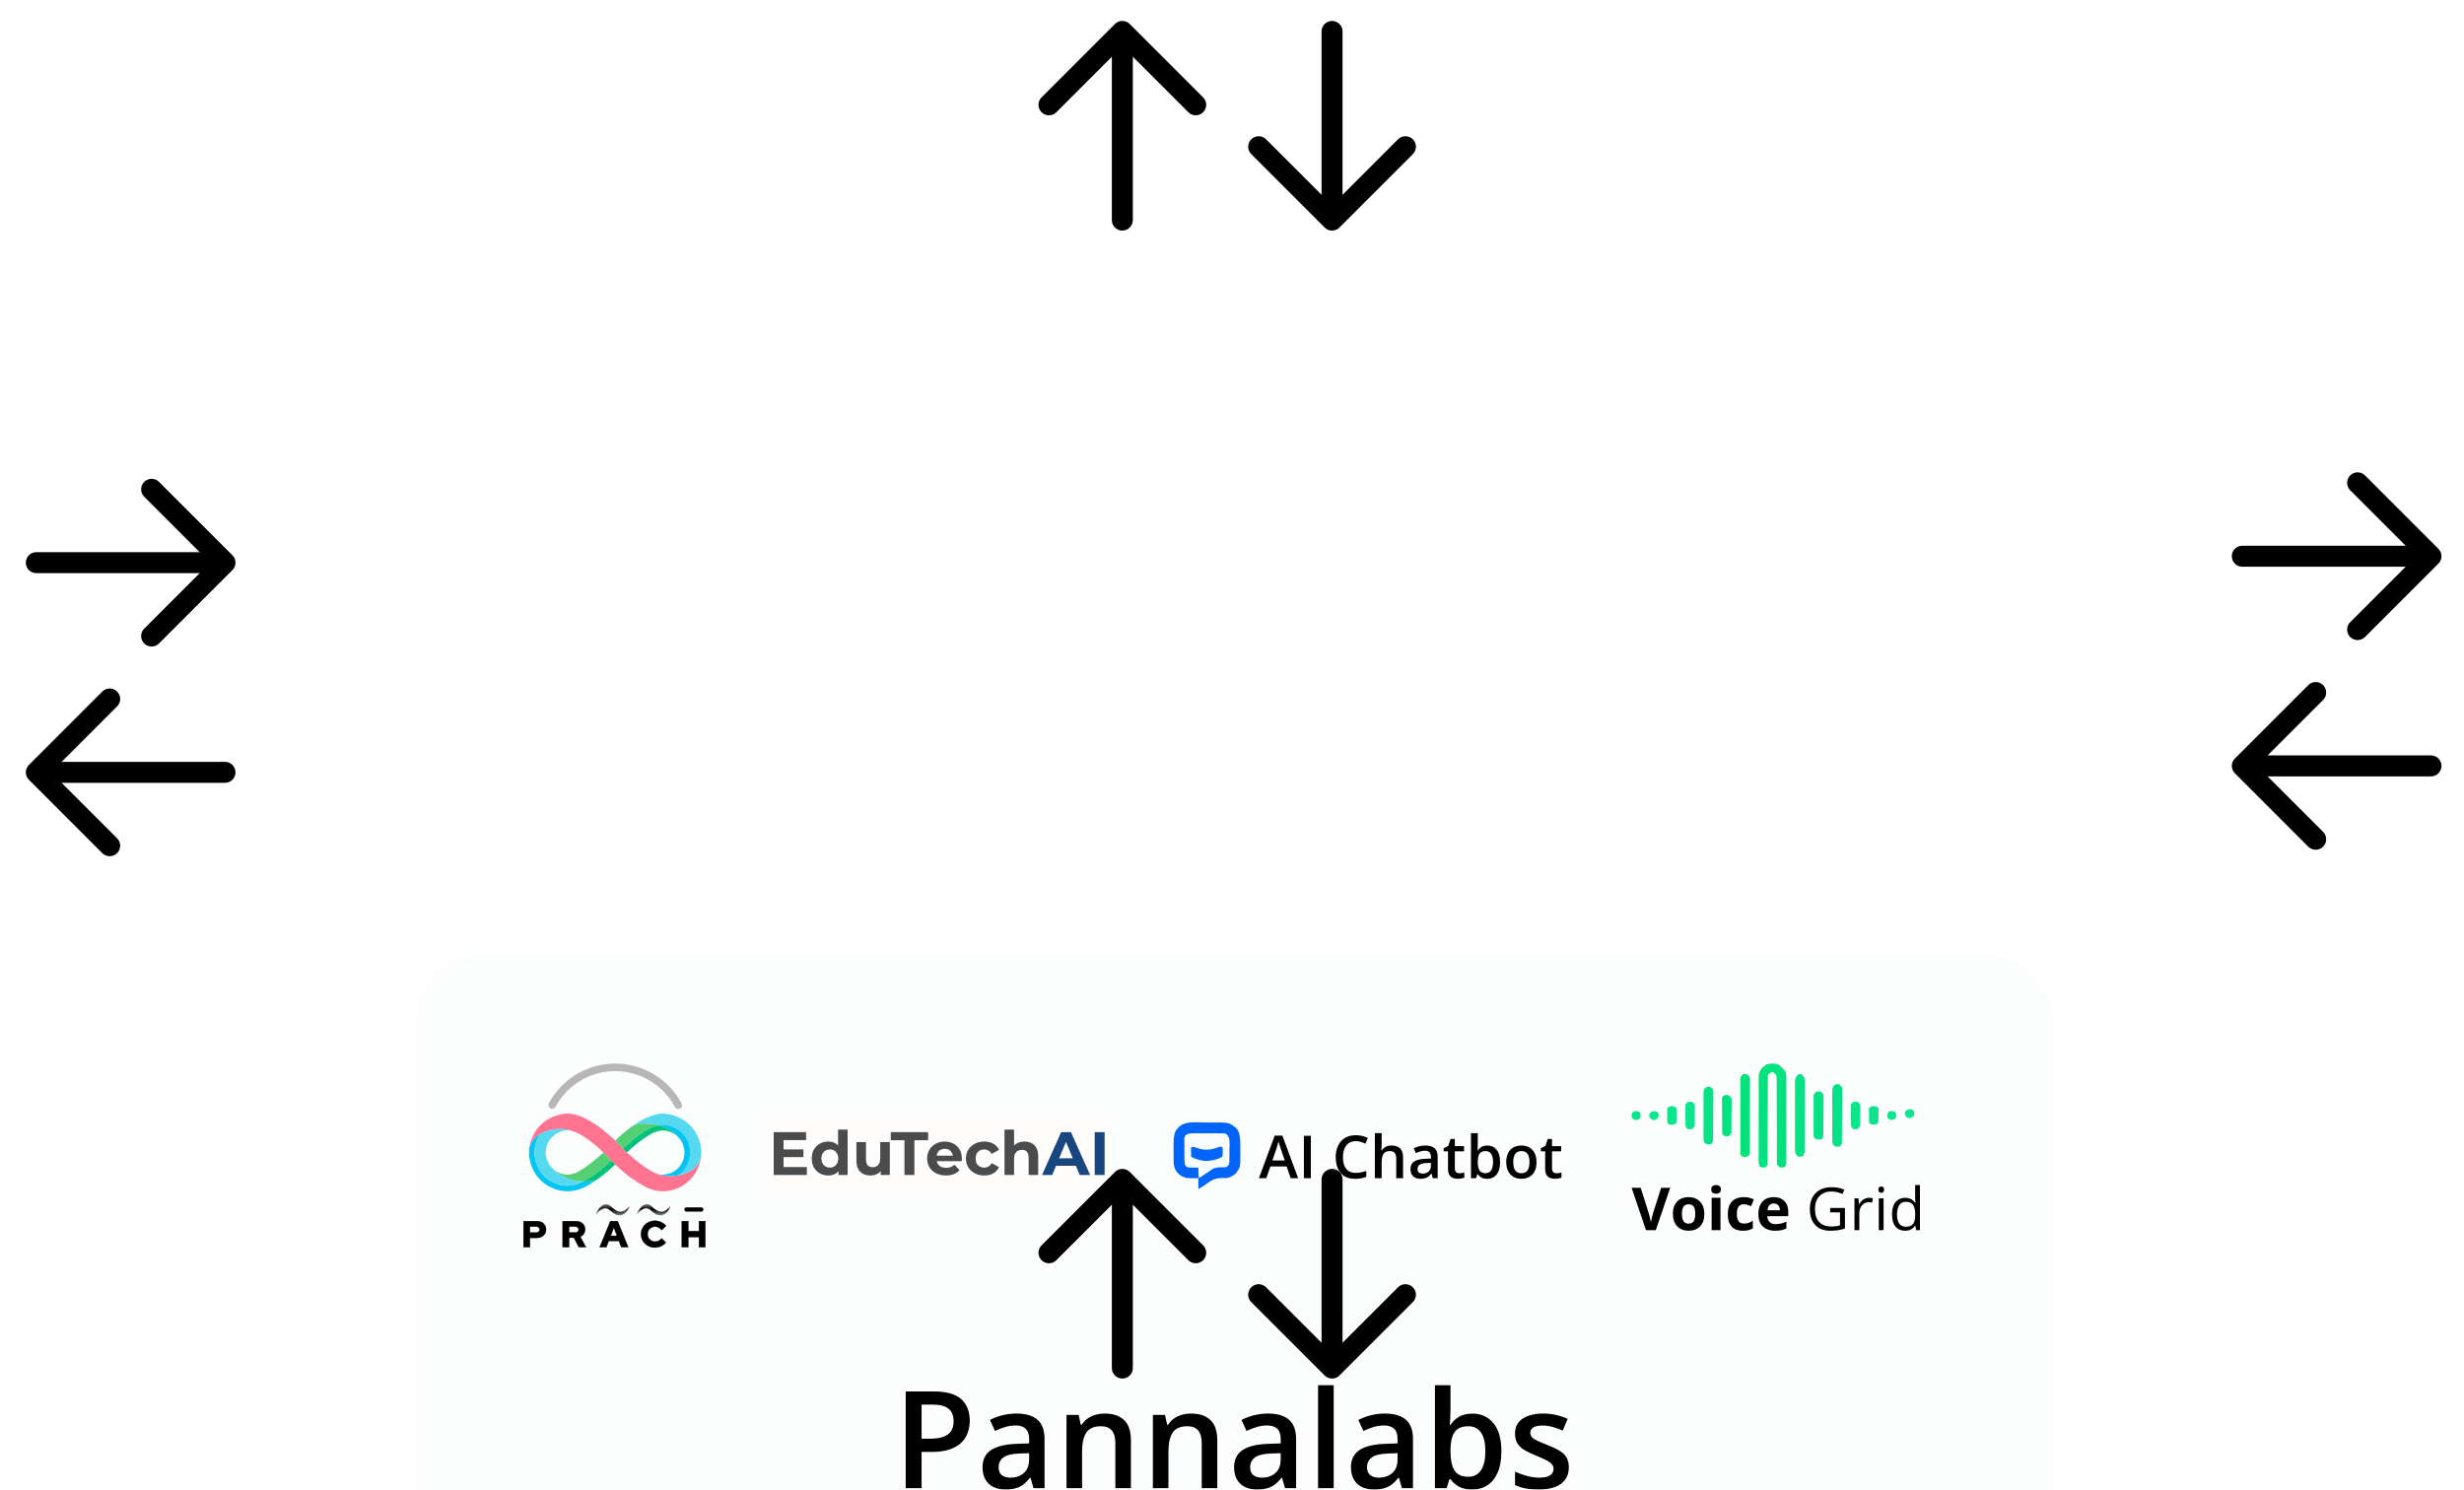 <svg width="382" height="231" viewBox="0 0 382 231" fill="none" xmlns="http://www.w3.org/2000/svg">
<g filter="url(#filter0_dddd_2881_1370)">
<rect x="64.5" y="56" width="253.887" height="105.385" rx="10.506" fill="#FCFDFD"/>
<g clip-path="url(#clip0_2881_1370)">
<path d="M87.498 80.676H88.437C88.463 80.696 88.492 80.712 88.523 80.722C89.264 80.822 89.982 81.044 90.65 81.38C91.951 82.038 93.16 82.863 94.246 83.836C94.632 84.169 95.011 84.51 95.393 84.847C95.774 85.303 96.199 85.717 96.622 86.134L97.192 86.703C97.4 86.885 97.606 87.07 97.817 87.248C98.711 88.055 99.671 88.785 100.687 89.431C101.195 89.759 101.753 90.004 102.338 90.156C103.264 90.402 104.235 90.429 105.174 90.236C105.401 90.184 105.634 90.147 105.855 90.077C107.088 89.686 108.103 89.038 108.564 87.75C108.571 87.729 108.598 87.715 108.617 87.699C108.606 87.785 108.6 87.871 108.583 87.955C107.851 91.496 103.845 93.947 100.121 92.059C98.606 91.264 97.205 90.269 95.954 89.103C95.771 88.907 95.568 88.73 95.35 88.575C95.173 88.347 94.974 88.137 94.754 87.95C94.371 87.522 93.972 87.111 93.555 86.715C93.093 86.235 92.597 85.789 92.07 85.381C90.94 84.478 89.784 83.613 88.334 83.269C88.266 83.189 88.166 83.191 88.075 83.173C87.342 83.031 86.589 83.017 85.851 83.131C85.083 83.221 84.344 83.476 83.685 83.879C83.647 83.899 83.608 83.918 83.57 83.941C82.954 84.335 82.473 84.907 82.189 85.581C82.141 85.548 82.137 85.511 82.153 85.449C82.81 82.959 84.373 81.393 86.9 80.805C87.105 80.793 87.307 80.749 87.499 80.675" fill="#FE7490"/>
<path d="M103.195 80.676C103.422 80.75 103.658 80.798 103.896 80.818C105.298 81.104 106.552 81.879 107.436 83.003C108.319 84.128 108.775 85.53 108.722 86.96C108.666 87.203 108.631 87.45 108.616 87.699C108.598 87.715 108.571 87.728 108.563 87.75C108.103 89.038 107.088 89.686 105.855 90.077C105.634 90.147 105.401 90.184 105.174 90.236C105.197 90.21 105.222 90.186 105.248 90.164C105.754 89.802 106.173 89.332 106.475 88.787C106.777 88.243 106.954 87.638 106.993 87.017C107.054 86.173 106.863 85.33 106.446 84.593C106.028 83.857 105.402 83.261 104.647 82.879C103.851 82.478 102.953 82.329 102.071 82.454C101.6 82.383 101.139 82.259 100.661 82.232C99.872 82.197 99.082 82.27 98.312 82.45C99.357 81.651 100.558 81.083 101.838 80.781C101.984 80.778 102.127 80.742 102.257 80.676H103.195Z" fill="#55D8F0"/>
<path d="M92.347 91.025C91.185 91.855 89.952 92.554 88.504 92.686C87.223 92.796 85.941 92.488 84.849 91.81C83.757 91.131 82.913 90.117 82.444 88.92C82.275 88.484 82.152 88.031 82.08 87.569C82.072 87.521 82.086 87.462 82.022 87.438V86.034C82.078 85.884 82.133 85.733 82.189 85.583C82.472 84.909 82.954 84.337 83.57 83.942C83.606 83.919 83.645 83.901 83.685 83.88C83.677 83.976 83.639 84.067 83.575 84.139C83.004 85.093 82.777 86.214 82.93 87.315C83.023 88.232 83.368 89.105 83.927 89.837C84.485 90.57 85.235 91.135 86.094 91.468C86.867 91.815 87.722 91.936 88.561 91.815C89.201 91.697 89.821 91.492 90.406 91.207L90.469 91.186C90.814 91.199 91.16 91.186 91.504 91.148C91.781 91.082 92.063 91.041 92.347 91.026" fill="#02C5F3"/>
<path d="M88.334 83.271C87.636 83.232 86.942 83.392 86.332 83.733C85.89 83.988 85.51 84.339 85.219 84.76C84.93 85.181 84.737 85.661 84.655 86.166C84.574 86.671 84.606 87.187 84.749 87.678C84.892 88.168 85.142 88.621 85.482 89.003C85.7 89.197 85.905 89.404 86.098 89.623C86.428 89.902 86.788 90.143 87.173 90.34C88.173 90.867 89.278 91.162 90.407 91.206C89.823 91.492 89.202 91.696 88.562 91.814C87.723 91.935 86.868 91.816 86.095 91.469C85.236 91.135 84.486 90.571 83.928 89.838C83.37 89.105 83.024 88.233 82.931 87.316C82.777 86.214 83.004 85.093 83.575 84.138C83.639 84.065 83.677 83.975 83.685 83.879C84.344 83.476 85.083 83.221 85.851 83.131C86.589 83.017 87.342 83.031 88.075 83.172C88.166 83.19 88.266 83.189 88.334 83.269" fill="#55D8F0"/>
<path d="M90.407 91.206C89.278 91.163 88.174 90.867 87.174 90.34C86.79 90.143 86.429 89.903 86.1 89.623C86.168 89.618 86.238 89.631 86.299 89.663C87.523 90.377 88.711 90.242 89.895 89.54C90.916 88.898 91.882 88.174 92.784 87.374C93.043 87.156 93.299 86.935 93.556 86.716C93.973 87.111 94.372 87.522 94.754 87.95C93.996 88.694 93.188 89.384 92.334 90.016C91.736 90.442 91.113 90.832 90.47 91.186L90.408 91.206" fill="#54CF74"/>
<path d="M95.394 84.846C96.224 84.038 97.11 83.29 98.047 82.609C98.131 82.549 98.224 82.502 98.312 82.449C99.081 82.269 99.871 82.196 100.66 82.232C101.139 82.259 101.6 82.383 102.07 82.453C102.07 82.466 102.072 82.478 102.073 82.491C101.662 82.562 101.265 82.697 100.895 82.892C99.311 83.649 97.988 84.765 96.723 85.958C96.667 86.001 96.631 86.064 96.622 86.134C96.2 85.716 95.774 85.303 95.394 84.846Z" fill="#54CF74"/>
<path d="M102.075 82.49C102.075 82.477 102.072 82.465 102.071 82.453C102.953 82.328 103.852 82.477 104.647 82.878C105.403 83.26 106.029 83.856 106.446 84.592C106.864 85.329 107.054 86.172 106.994 87.016C106.954 87.638 106.777 88.242 106.476 88.786C106.174 89.331 105.754 89.801 105.248 90.163C105.222 90.186 105.197 90.209 105.174 90.235C104.236 90.428 103.265 90.401 102.339 90.155C102.787 90.156 103.235 90.102 103.67 89.995C104.239 89.828 104.755 89.515 105.166 89.088C105.577 88.661 105.871 88.134 106.017 87.559C106.163 86.984 106.158 86.382 106.001 85.81C105.844 85.238 105.541 84.717 105.122 84.297C104.959 84.135 104.834 83.925 104.602 83.84C104.601 83.805 104.591 83.771 104.573 83.742C104.555 83.712 104.53 83.687 104.5 83.669C103.782 83.112 102.956 82.711 102.075 82.49Z" fill="#02C5F3"/>
<path d="M102.074 82.492C102.956 82.713 103.782 83.114 104.5 83.671C104.53 83.689 104.555 83.714 104.573 83.743C104.59 83.773 104.6 83.807 104.602 83.842C103.871 83.421 103.102 83.162 102.246 83.331C101.67 83.464 101.121 83.694 100.623 84.011C99.378 84.772 98.227 85.675 97.192 86.703L96.622 86.134C96.631 86.064 96.667 86.001 96.722 85.958C97.988 84.765 99.311 83.65 100.896 82.892C101.266 82.698 101.663 82.563 102.074 82.492Z" fill="#02C179"/>
<path d="M90.468 91.186C91.111 90.833 91.734 90.442 92.332 90.017C93.186 89.384 93.996 88.694 94.754 87.95C94.974 88.137 95.174 88.347 95.35 88.575C94.506 89.398 93.602 90.156 92.644 90.845C92.575 90.894 92.498 90.934 92.425 90.978L92.345 91.027L92.347 91.025C92.062 91.04 91.78 91.081 91.503 91.147C91.16 91.185 90.814 91.198 90.468 91.185" fill="#02C179"/>
<path d="M105.154 79.955C105.048 79.955 104.944 79.926 104.853 79.871C104.762 79.817 104.688 79.738 104.638 79.644C103.743 77.965 102.409 76.56 100.777 75.58C99.145 74.6 97.278 74.083 95.375 74.083C93.472 74.083 91.604 74.6 89.973 75.58C88.341 76.56 87.006 77.965 86.112 79.644C86.036 79.777 85.912 79.875 85.766 79.918C85.619 79.96 85.462 79.944 85.327 79.872C85.192 79.8 85.091 79.679 85.044 79.533C84.998 79.388 85.01 79.23 85.078 79.093C86.073 77.226 87.556 75.665 89.37 74.576C91.184 73.487 93.259 72.912 95.375 72.912C97.49 72.912 99.566 73.487 101.38 74.576C103.193 75.665 104.677 77.226 105.671 79.093C105.719 79.183 105.742 79.282 105.74 79.383C105.737 79.484 105.709 79.583 105.657 79.67C105.605 79.757 105.531 79.828 105.443 79.878C105.355 79.928 105.256 79.954 105.155 79.954" fill="#B7B7B7"/>
<mask id="mask0_2881_1370" style="mask-type:luminance" maskUnits="userSpaceOnUse" x="92" y="94" width="6" height="3">
<path d="M97.599 94.61H92.395V96.456H97.599V94.61Z" fill="white"/>
</mask>
<g mask="url(#mask0_2881_1370)">
<path d="M92.395 96.142C92.927 94.986 93.802 94.374 94.564 94.938L94.737 95.08C95.228 95.563 95.761 95.925 96.306 95.875C96.737 95.844 97.158 95.53 97.536 95.034L97.599 95.189C97.005 96.414 96.06 96.736 95.251 96.219C94.965 96.025 94.697 95.808 94.448 95.569C93.776 95.066 93.057 95.52 92.464 96.289L92.395 96.142Z" fill="black"/>
</g>
<mask id="mask1_2881_1370" style="mask-type:luminance" maskUnits="userSpaceOnUse" x="98" y="94" width="6" height="3">
<path d="M103.928 94.61H98.725V96.456H103.928V94.61Z" fill="white"/>
</mask>
<g mask="url(#mask1_2881_1370)">
<path d="M98.725 96.142C99.257 94.986 100.132 94.374 100.893 94.938L101.066 95.08C101.557 95.563 102.09 95.925 102.635 95.875C103.066 95.844 103.487 95.53 103.865 95.034L103.928 95.189C103.334 96.414 102.389 96.736 101.58 96.219C101.294 96.025 101.026 95.808 100.777 95.569C100.105 95.066 99.386 95.52 98.793 96.289L98.725 96.142Z" fill="black"/>
</g>
<path d="M106.424 95.539H108.725" stroke="black" stroke-width="0.662" stroke-linecap="round"/>
<path d="M81.162 101.379V97.352H83.285C83.531 97.347 83.773 97.406 83.99 97.521C84.19 97.63 84.358 97.79 84.476 97.985C84.597 98.188 84.659 98.421 84.654 98.658C84.658 98.888 84.596 99.114 84.476 99.311C84.357 99.504 84.188 99.662 83.987 99.768C83.771 99.882 83.529 99.939 83.285 99.935H82.152V101.379H81.162ZM82.152 99.118H83.17C83.234 99.121 83.298 99.111 83.358 99.09C83.418 99.068 83.474 99.035 83.521 98.991C83.565 98.949 83.599 98.898 83.622 98.842C83.645 98.785 83.656 98.724 83.653 98.663C83.656 98.601 83.645 98.539 83.623 98.481C83.6 98.423 83.565 98.371 83.521 98.327C83.474 98.283 83.419 98.249 83.359 98.227C83.298 98.204 83.234 98.195 83.17 98.198H82.152V99.118ZM87.232 101.379V97.352H89.292C89.547 97.347 89.799 97.403 90.028 97.516C90.235 97.618 90.409 97.775 90.532 97.97C90.654 98.17 90.717 98.4 90.713 98.635C90.716 98.877 90.644 99.114 90.506 99.314C90.369 99.512 90.18 99.669 89.959 99.768L90.84 101.379H89.735L88.975 99.912H88.222V101.379H87.232ZM88.222 99.106H89.2C89.335 99.113 89.468 99.068 89.571 98.98C89.617 98.939 89.653 98.888 89.678 98.832C89.702 98.775 89.714 98.714 89.712 98.652C89.714 98.59 89.702 98.529 89.678 98.472C89.653 98.416 89.617 98.365 89.571 98.324C89.468 98.236 89.335 98.191 89.2 98.198H88.222V99.106ZM92.974 101.379L94.625 97.352H95.759L97.387 101.379H96.317L95.948 100.407H94.378L94.004 101.379H92.974ZM94.677 99.619H95.655L95.172 98.33L94.677 99.619ZM101.541 101.437C101.249 101.439 100.959 101.386 100.687 101.278C100.431 101.178 100.198 101.028 99.999 100.838C99.804 100.651 99.649 100.427 99.542 100.18C99.431 99.922 99.375 99.645 99.378 99.365C99.375 99.084 99.431 98.805 99.542 98.546C99.649 98.297 99.805 98.073 100.002 97.887C100.202 97.697 100.436 97.548 100.692 97.447C100.962 97.34 101.251 97.286 101.541 97.288C101.763 97.288 101.984 97.321 102.197 97.386C102.407 97.449 102.607 97.541 102.792 97.659C102.968 97.771 103.123 97.912 103.25 98.077L102.582 98.733C102.456 98.565 102.294 98.427 102.108 98.33C101.932 98.241 101.738 98.196 101.541 98.198C101.386 98.196 101.232 98.227 101.089 98.287C100.953 98.344 100.829 98.427 100.724 98.531C100.619 98.636 100.537 98.762 100.482 98.899C100.424 99.048 100.394 99.206 100.396 99.365C100.394 99.522 100.425 99.678 100.485 99.823C100.543 99.96 100.627 100.085 100.733 100.191C100.839 100.297 100.966 100.38 101.107 100.436C101.256 100.494 101.415 100.523 101.575 100.522C101.764 100.523 101.951 100.48 102.119 100.395C102.294 100.304 102.448 100.176 102.571 100.021L103.221 100.66C103.093 100.822 102.94 100.961 102.766 101.071C102.585 101.189 102.387 101.28 102.18 101.342C101.972 101.404 101.757 101.436 101.541 101.437ZM105.712 101.379V97.352H106.702V98.899H108.359V97.352H109.348V101.379H108.359V99.803H106.702V101.379H105.712Z" fill="black" stroke="black" stroke-width="0.058"/>
</g>
<rect width="53" height="12" transform="translate(119.158 81.189)" fill="#FFFCFC"/>
<path d="M121.361 86.221H124.56V87.417H121.361V86.221ZM121.475 88.955H125.091V90.189H119.946V83.544H124.968V84.778H121.475V88.955ZM128.4 90.265C127.919 90.265 127.485 90.157 127.099 89.942C126.713 89.721 126.406 89.414 126.178 89.021C125.957 88.629 125.846 88.167 125.846 87.635C125.846 87.097 125.957 86.632 126.178 86.24C126.406 85.847 126.713 85.544 127.099 85.328C127.485 85.113 127.919 85.006 128.4 85.006C128.83 85.006 129.206 85.101 129.529 85.29C129.852 85.48 130.102 85.768 130.279 86.154C130.456 86.54 130.545 87.034 130.545 87.635C130.545 88.23 130.46 88.724 130.289 89.116C130.118 89.502 129.871 89.79 129.548 89.98C129.232 90.17 128.849 90.265 128.4 90.265ZM128.656 89.05C128.896 89.05 129.115 88.993 129.311 88.879C129.507 88.765 129.662 88.604 129.776 88.395C129.896 88.18 129.956 87.926 129.956 87.635C129.956 87.338 129.896 87.085 129.776 86.876C129.662 86.667 129.507 86.506 129.311 86.392C129.115 86.278 128.896 86.221 128.656 86.221C128.409 86.221 128.188 86.278 127.991 86.392C127.795 86.506 127.637 86.667 127.517 86.876C127.403 87.085 127.346 87.338 127.346 87.635C127.346 87.926 127.403 88.18 127.517 88.395C127.637 88.604 127.795 88.765 127.991 88.879C128.188 88.993 128.409 89.05 128.656 89.05ZM129.994 90.189V89.145L130.023 87.626L129.928 86.116V83.145H131.409V90.189H129.994ZM134.958 90.265C134.534 90.265 134.155 90.183 133.819 90.018C133.49 89.853 133.234 89.603 133.05 89.268C132.867 88.926 132.775 88.493 132.775 87.968V85.082H134.256V87.749C134.256 88.173 134.344 88.487 134.522 88.689C134.705 88.885 134.961 88.983 135.291 88.983C135.518 88.983 135.721 88.936 135.898 88.841C136.075 88.74 136.215 88.588 136.316 88.385C136.417 88.176 136.468 87.917 136.468 87.607V85.082H137.949V90.189H136.544V88.784L136.8 89.192C136.629 89.547 136.376 89.816 136.041 89.999C135.711 90.176 135.351 90.265 134.958 90.265ZM140.223 90.189V84.797H138.096V83.544H143.887V84.797H141.761V90.189H140.223ZM146.649 90.265C146.067 90.265 145.555 90.151 145.112 89.923C144.675 89.695 144.336 89.385 144.096 88.993C143.855 88.594 143.735 88.142 143.735 87.635C143.735 87.123 143.852 86.67 144.086 86.278C144.327 85.879 144.653 85.569 145.064 85.347C145.475 85.12 145.941 85.006 146.46 85.006C146.96 85.006 147.409 85.113 147.808 85.328C148.213 85.537 148.532 85.841 148.766 86.24C149.001 86.632 149.118 87.104 149.118 87.654C149.118 87.711 149.115 87.778 149.108 87.854C149.102 87.923 149.096 87.99 149.089 88.053H144.941V87.189H148.311L147.741 87.445C147.741 87.18 147.687 86.949 147.58 86.752C147.472 86.556 147.323 86.404 147.134 86.297C146.944 86.183 146.722 86.126 146.469 86.126C146.216 86.126 145.991 86.183 145.795 86.297C145.605 86.404 145.456 86.559 145.349 86.762C145.241 86.958 145.187 87.192 145.187 87.464V87.692C145.187 87.971 145.248 88.218 145.368 88.433C145.494 88.642 145.668 88.803 145.89 88.917C146.118 89.025 146.384 89.078 146.687 89.078C146.96 89.078 147.197 89.037 147.399 88.955C147.608 88.873 147.798 88.749 147.969 88.585L148.757 89.439C148.523 89.705 148.228 89.91 147.874 90.056C147.52 90.195 147.111 90.265 146.649 90.265ZM152.596 90.265C152.045 90.265 151.555 90.154 151.124 89.933C150.694 89.705 150.355 89.391 150.108 88.993C149.868 88.594 149.748 88.142 149.748 87.635C149.748 87.123 149.868 86.67 150.108 86.278C150.355 85.879 150.694 85.569 151.124 85.347C151.555 85.12 152.045 85.006 152.596 85.006C153.134 85.006 153.602 85.12 154.001 85.347C154.399 85.569 154.694 85.888 154.883 86.306L153.735 86.923C153.602 86.683 153.434 86.506 153.232 86.392C153.035 86.278 152.82 86.221 152.586 86.221C152.333 86.221 152.105 86.278 151.903 86.392C151.7 86.506 151.539 86.667 151.418 86.876C151.305 87.085 151.248 87.338 151.248 87.635C151.248 87.933 151.305 88.186 151.418 88.395C151.539 88.604 151.7 88.765 151.903 88.879C152.105 88.993 152.333 89.05 152.586 89.05C152.82 89.05 153.035 88.996 153.232 88.888C153.434 88.775 153.602 88.594 153.735 88.347L154.883 88.974C154.694 89.385 154.399 89.705 154.001 89.933C153.602 90.154 153.134 90.265 152.596 90.265ZM158.836 85.006C159.241 85.006 159.602 85.088 159.919 85.252C160.241 85.411 160.495 85.657 160.678 85.993C160.862 86.322 160.953 86.746 160.953 87.265V90.189H159.472V87.493C159.472 87.082 159.381 86.778 159.197 86.582C159.02 86.385 158.767 86.287 158.438 86.287C158.203 86.287 157.991 86.338 157.802 86.439C157.618 86.534 157.473 86.683 157.365 86.885C157.264 87.088 157.213 87.347 157.213 87.664V90.189H155.732V83.145H157.213V86.496L156.881 86.069C157.064 85.727 157.327 85.465 157.669 85.281C158.01 85.097 158.4 85.006 158.836 85.006Z" fill="#4A4B4C"/>
<path d="M161.551 90.189L164.512 83.544H166.031L169.003 90.189H167.389L164.959 84.322H165.566L163.126 90.189H161.551ZM163.031 88.765L163.44 87.597H166.857L167.275 88.765H163.031ZM169.716 90.189V83.544H171.254V90.189H169.716Z" fill="#19467E"/>
<path d="M186.767 82.047C186.984 82.047 187.201 82.047 187.418 82.046C190.52 82.042 190.52 82.042 191.343 82.68C191.442 82.746 191.442 82.746 191.542 82.812C192.055 83.252 192.217 84.039 192.267 84.677C192.298 85.188 192.292 85.701 192.292 86.212C192.292 86.412 192.293 86.612 192.295 86.811C192.301 88.994 192.301 88.994 191.636 89.889C191.204 90.311 190.695 90.6 190.094 90.678C189.973 90.675 189.852 90.669 189.731 90.661C188.497 90.609 187.849 90.941 186.899 91.669C186.546 91.932 186.176 92.168 185.782 92.365C185.782 91.809 185.782 91.252 185.782 90.678C185.658 90.68 185.533 90.683 185.405 90.685C185.283 90.686 185.161 90.687 185.039 90.689C184.913 90.69 184.788 90.692 184.663 90.695C183.838 90.701 183.254 90.513 182.646 89.948C182.189 89.472 181.956 88.855 181.952 88.198C181.951 88.077 181.951 88.077 181.95 87.954C181.949 87.867 181.949 87.78 181.949 87.693C181.949 87.602 181.948 87.511 181.948 87.42C181.947 87.23 181.947 87.04 181.947 86.849C181.947 86.608 181.945 86.367 181.943 86.126C181.942 85.939 181.942 85.751 181.942 85.563C181.941 85.474 181.941 85.386 181.94 85.297C181.935 84.812 181.969 84.358 182.084 83.887C182.094 83.846 182.104 83.805 182.115 83.762C182.215 83.391 182.387 83.135 182.658 82.867C182.696 82.827 182.735 82.787 182.775 82.745C183.777 81.782 185.49 82.045 186.767 82.047Z" fill="#0265FB"/>
<path d="M185.045 83.726C185.093 83.726 185.142 83.725 185.192 83.725C185.351 83.725 185.51 83.725 185.669 83.725C185.78 83.725 185.891 83.725 186.003 83.725C186.236 83.725 186.469 83.725 186.702 83.726C186.999 83.726 187.296 83.726 187.594 83.725C187.824 83.725 188.054 83.725 188.284 83.725C188.393 83.725 188.503 83.725 188.612 83.725C189.989 83.722 189.989 83.722 190.256 83.954C190.779 84.555 190.603 85.596 190.602 86.344C190.601 86.535 190.602 86.725 190.602 86.916C190.602 87.039 190.602 87.162 190.602 87.285C190.602 87.341 190.602 87.397 190.602 87.455C190.598 88.494 190.598 88.494 190.281 88.866C190.075 89 189.914 89.002 189.671 88.995C188.786 88.984 188.18 89.01 187.501 89.599C187.361 89.717 187.207 89.81 187.051 89.905C186.736 90.103 186.429 90.311 186.122 90.522C185.97 90.616 185.97 90.616 185.845 90.616C185.814 89.842 185.814 89.842 185.782 89.053C185.664 89.052 185.546 89.05 185.424 89.049C185.269 89.045 185.113 89.041 184.958 89.038C184.88 89.037 184.802 89.036 184.722 89.035C184.647 89.033 184.572 89.031 184.494 89.029C184.425 89.028 184.356 89.026 184.285 89.025C184.05 88.983 183.949 88.911 183.782 88.741C183.66 88.497 183.641 88.293 183.637 88.021C183.636 87.94 183.635 87.859 183.634 87.775C183.633 87.687 183.633 87.599 183.632 87.511C183.632 87.467 183.631 87.422 183.631 87.376C183.629 87.14 183.628 86.903 183.627 86.667C183.627 86.424 183.624 86.18 183.62 85.937C183.618 85.749 183.617 85.562 183.617 85.374C183.617 85.284 183.616 85.194 183.614 85.105C183.6 84.267 183.6 84.267 183.903 83.942C184.254 83.739 184.649 83.724 185.045 83.726Z" fill="#F9FCFD"/>
<path d="M184.783 85.804C185.129 85.833 185.454 85.957 185.782 86.066C186.784 86.39 187.809 86.29 188.778 85.914C189.032 85.816 189.202 85.775 189.469 85.867C189.617 86.014 189.549 86.375 189.551 86.574C189.554 86.664 189.554 86.664 189.557 86.756C189.561 87.194 189.561 87.194 189.437 87.396C189.228 87.525 189.018 87.609 188.786 87.687C188.739 87.703 188.691 87.719 188.643 87.736C188.235 87.87 187.835 87.955 187.407 87.991C187.351 87.997 187.295 88.003 187.237 88.009C186.37 88.057 185.419 87.769 184.658 87.366C184.654 87.129 184.652 86.892 184.65 86.656C184.649 86.588 184.648 86.521 184.647 86.451C184.646 86.387 184.646 86.322 184.646 86.256C184.645 86.196 184.644 86.137 184.644 86.075C184.658 85.929 184.658 85.929 184.783 85.804Z" fill="#0365FB"/>
<path d="M200.108 90.689L199.465 88.864H196.953L196.31 90.689H195.173L197.618 84.09H198.814L201.254 90.689H200.108ZM199.187 87.938L198.562 86.14C198.538 86.062 198.504 85.953 198.459 85.812C198.414 85.668 198.369 85.523 198.324 85.376C198.279 85.226 198.241 85.1 198.211 84.998C198.181 85.121 198.144 85.259 198.099 85.412C198.057 85.562 198.015 85.703 197.973 85.835C197.934 85.966 197.904 86.068 197.883 86.14L197.254 87.938H199.187ZM202.145 90.689V84.117H203.224V90.689H202.145ZM210.196 84.94C209.882 84.94 209.6 84.997 209.351 85.111C209.106 85.225 208.897 85.389 208.727 85.605C208.556 85.818 208.425 86.077 208.336 86.383C208.246 86.686 208.201 87.027 208.201 87.408C208.201 87.917 208.273 88.356 208.416 88.725C208.56 89.09 208.779 89.372 209.073 89.57C209.366 89.764 209.738 89.862 210.187 89.862C210.466 89.862 210.737 89.835 211.001 89.781C211.265 89.727 211.537 89.654 211.819 89.561V90.478C211.552 90.583 211.283 90.659 211.01 90.707C210.737 90.755 210.423 90.779 210.066 90.779C209.395 90.779 208.837 90.639 208.394 90.361C207.953 90.082 207.624 89.69 207.405 89.183C207.189 88.677 207.081 88.083 207.081 87.403C207.081 86.906 207.15 86.45 207.288 86.037C207.426 85.623 207.627 85.267 207.891 84.967C208.154 84.664 208.479 84.432 208.866 84.27C209.256 84.105 209.701 84.023 210.201 84.023C210.531 84.023 210.854 84.061 211.172 84.135C211.492 84.207 211.789 84.311 212.062 84.445L211.684 85.335C211.457 85.228 211.218 85.135 210.97 85.057C210.721 84.979 210.463 84.94 210.196 84.94ZM214.202 83.695V85.452C214.202 85.635 214.196 85.814 214.184 85.987C214.175 86.161 214.164 86.296 214.152 86.392H214.211C214.316 86.218 214.445 86.076 214.597 85.965C214.75 85.851 214.921 85.766 215.11 85.709C215.302 85.652 215.505 85.623 215.721 85.623C216.102 85.623 216.425 85.688 216.692 85.817C216.959 85.942 217.163 86.139 217.303 86.405C217.447 86.672 217.519 87.018 217.519 87.444V90.689H216.463V87.641C216.463 87.255 216.383 86.966 216.225 86.774C216.066 86.579 215.82 86.482 215.487 86.482C215.167 86.482 214.912 86.549 214.723 86.684C214.538 86.816 214.404 87.012 214.323 87.273C214.242 87.531 214.202 87.845 214.202 88.217V90.689H213.146V83.695H214.202ZM220.972 85.619C221.601 85.619 222.076 85.758 222.397 86.037C222.72 86.315 222.882 86.75 222.882 87.34V90.689H222.131L221.929 89.983H221.893C221.752 90.163 221.607 90.311 221.457 90.428C221.307 90.545 221.134 90.632 220.936 90.689C220.741 90.749 220.503 90.779 220.221 90.779C219.924 90.779 219.659 90.725 219.426 90.617C219.192 90.506 219.008 90.338 218.873 90.114C218.738 89.889 218.67 89.604 218.67 89.26C218.67 88.747 218.861 88.362 219.241 88.104C219.625 87.847 220.203 87.704 220.976 87.677L221.839 87.646V87.385C221.839 87.041 221.758 86.795 221.597 86.648C221.438 86.501 221.213 86.428 220.922 86.428C220.674 86.428 220.432 86.464 220.199 86.536C219.965 86.608 219.737 86.696 219.515 86.801L219.174 86.055C219.417 85.926 219.692 85.821 220.001 85.74C220.313 85.659 220.636 85.619 220.972 85.619ZM221.835 88.311L221.192 88.334C220.665 88.352 220.295 88.442 220.082 88.603C219.869 88.765 219.763 88.987 219.763 89.269C219.763 89.514 219.836 89.694 219.983 89.808C220.13 89.919 220.323 89.974 220.563 89.974C220.928 89.974 221.231 89.871 221.471 89.664C221.713 89.454 221.835 89.147 221.835 88.743V88.311ZM226.236 89.925C226.374 89.925 226.51 89.913 226.645 89.889C226.78 89.862 226.903 89.83 227.013 89.794V90.595C226.897 90.645 226.745 90.689 226.56 90.725C226.374 90.761 226.18 90.779 225.98 90.779C225.698 90.779 225.445 90.732 225.22 90.639C224.995 90.544 224.817 90.38 224.685 90.15C224.553 89.919 224.487 89.6 224.487 89.192V86.518H223.809V86.046L224.537 85.673L224.883 84.607H225.548V85.713H226.973V86.518H225.548V89.179C225.548 89.43 225.611 89.618 225.737 89.74C225.863 89.863 226.029 89.925 226.236 89.925ZM229.104 83.695V85.38C229.104 85.575 229.098 85.767 229.086 85.956C229.077 86.142 229.068 86.287 229.059 86.392H229.104C229.239 86.176 229.426 85.995 229.666 85.848C229.909 85.698 230.219 85.623 230.596 85.623C231.187 85.623 231.662 85.841 232.021 86.275C232.381 86.707 232.561 87.346 232.561 88.194C232.561 88.758 232.478 89.231 232.314 89.615C232.149 89.998 231.916 90.289 231.617 90.487C231.32 90.681 230.971 90.779 230.57 90.779C230.192 90.779 229.886 90.71 229.653 90.572C229.422 90.431 229.241 90.268 229.109 90.082H229.032L228.839 90.689H228.048V83.695H229.104ZM230.318 86.482C230.018 86.482 229.78 86.542 229.603 86.662C229.429 86.781 229.303 86.961 229.226 87.201C229.148 87.438 229.107 87.739 229.104 88.104V88.199C229.104 88.753 229.191 89.177 229.365 89.471C229.542 89.764 229.862 89.911 230.327 89.911C230.695 89.911 230.979 89.763 231.176 89.466C231.374 89.167 231.473 88.738 231.473 88.181C231.473 87.617 231.374 87.193 231.176 86.909C230.982 86.624 230.695 86.482 230.318 86.482ZM238.211 88.19C238.211 88.603 238.157 88.97 238.05 89.291C237.942 89.612 237.784 89.883 237.578 90.105C237.371 90.323 237.122 90.491 236.831 90.608C236.541 90.722 236.213 90.779 235.847 90.779C235.505 90.779 235.192 90.722 234.908 90.608C234.623 90.491 234.376 90.323 234.166 90.105C233.959 89.883 233.799 89.612 233.685 89.291C233.571 88.97 233.514 88.603 233.514 88.19C233.514 87.641 233.609 87.177 233.797 86.796C233.989 86.413 234.262 86.121 234.615 85.92C234.969 85.719 235.39 85.619 235.879 85.619C236.337 85.619 236.742 85.719 237.092 85.92C237.443 86.121 237.717 86.413 237.915 86.796C238.112 87.18 238.211 87.644 238.211 88.19ZM234.602 88.19C234.602 88.552 234.645 88.862 234.732 89.12C234.822 89.378 234.96 89.576 235.146 89.714C235.332 89.848 235.571 89.916 235.865 89.916C236.159 89.916 236.398 89.848 236.584 89.714C236.77 89.576 236.906 89.378 236.993 89.12C237.08 88.862 237.124 88.552 237.124 88.19C237.124 87.827 237.08 87.52 236.993 87.268C236.906 87.014 236.77 86.82 236.584 86.689C236.398 86.554 236.157 86.486 235.861 86.486C235.423 86.486 235.104 86.633 234.903 86.927C234.702 87.22 234.602 87.641 234.602 88.19ZM241.3 89.925C241.438 89.925 241.574 89.913 241.709 89.889C241.844 89.862 241.967 89.83 242.078 89.794V90.595C241.961 90.645 241.809 90.689 241.624 90.725C241.438 90.761 241.244 90.779 241.044 90.779C240.762 90.779 240.509 90.732 240.284 90.639C240.059 90.544 239.881 90.38 239.749 90.15C239.617 89.919 239.551 89.6 239.551 89.192V86.518H238.873V86.046L239.601 85.673L239.947 84.607H240.612V85.713H242.037V86.518H240.612V89.179C240.612 89.43 240.675 89.618 240.801 89.74C240.927 89.863 241.093 89.925 241.3 89.925Z" fill="black"/>
<g filter="url(#filter1_d_2881_1370)">
<path d="M279.2 74.265C279.465 74.373 279.632 74.609 279.773 74.928C279.834 75.307 279.827 75.675 279.822 76.062C279.822 76.175 279.822 76.289 279.822 76.405C279.822 76.779 279.818 77.153 279.815 77.526C279.814 77.785 279.813 78.045 279.813 78.304C279.812 78.916 279.808 79.529 279.804 80.141C279.799 80.838 279.797 81.536 279.794 82.233C279.79 83.667 279.782 85.101 279.773 86.535C279.725 86.535 279.678 86.535 279.629 86.535C279.629 86.668 279.629 86.802 279.629 86.939C279.437 87.028 279.301 87.065 279.102 87.078C279.049 87.083 278.996 87.088 278.941 87.093C278.673 87.012 278.493 86.841 278.333 86.535C278.268 86.165 278.274 85.802 278.277 85.422C278.276 85.31 278.275 85.197 278.274 85.082C278.273 84.71 278.274 84.339 278.275 83.968C278.275 83.71 278.275 83.452 278.274 83.194C278.273 82.653 278.274 82.112 278.276 81.571C278.279 80.947 278.278 80.322 278.276 79.698C278.273 79.096 278.274 78.495 278.275 77.893C278.275 77.637 278.275 77.382 278.274 77.126C278.273 76.769 278.274 76.412 278.277 76.054C278.276 75.948 278.275 75.843 278.274 75.734C278.28 75.25 278.291 74.923 278.534 74.559C278.78 74.306 278.901 74.228 279.2 74.265Z" fill="#07E287"/>
</g>
<g filter="url(#filter2_d_2881_1370)">
<path d="M282.092 76.941C282.356 77.004 282.523 77.142 282.664 77.328C282.725 77.548 282.719 77.763 282.713 77.988C282.713 78.054 282.713 78.12 282.714 78.188C282.713 78.406 282.71 78.623 282.706 78.841C282.706 78.992 282.705 79.143 282.705 79.294C282.703 79.651 282.7 80.007 282.695 80.364C282.691 80.77 282.688 81.176 282.686 81.582C282.682 82.418 282.674 83.253 282.664 84.088C282.617 84.088 282.569 84.088 282.52 84.088C282.52 84.165 282.52 84.243 282.52 84.323C282.329 84.375 282.193 84.397 281.994 84.404C281.941 84.407 281.887 84.41 281.833 84.412C281.565 84.366 281.384 84.266 281.224 84.088C281.159 83.872 281.165 83.661 281.168 83.439C281.168 83.374 281.167 83.309 281.166 83.241C281.164 83.025 281.165 82.809 281.167 82.593C281.167 82.442 281.166 82.292 281.166 82.142C281.165 81.827 281.166 81.512 281.168 81.197C281.17 80.833 281.17 80.469 281.167 80.106C281.165 79.755 281.165 79.405 281.166 79.054C281.167 78.906 281.166 78.757 281.165 78.608C281.164 78.4 281.166 78.192 281.168 77.983C281.167 77.922 281.167 77.861 281.166 77.797C281.172 77.515 281.183 77.325 281.426 77.113C281.672 76.965 281.793 76.92 282.092 76.941Z" fill="#07E287"/>
</g>
<g filter="url(#filter3_d_2881_1370)">
<path d="M284.983 75.814C285.248 75.896 285.415 76.075 285.556 76.317C285.617 76.604 285.611 76.884 285.605 77.177C285.605 77.263 285.605 77.349 285.605 77.437C285.605 77.721 285.601 78.004 285.598 78.287C285.597 78.484 285.597 78.68 285.596 78.877C285.595 79.341 285.591 79.806 285.587 80.27C285.582 80.799 285.58 81.328 285.578 81.856C285.573 82.944 285.566 84.031 285.556 85.118C285.508 85.118 285.461 85.118 285.412 85.118C285.412 85.219 285.412 85.32 285.412 85.424C285.22 85.492 285.084 85.52 284.885 85.529C284.832 85.533 284.779 85.537 284.724 85.541C284.456 85.48 284.276 85.35 284.116 85.118C284.051 84.837 284.057 84.562 284.06 84.274C284.059 84.189 284.058 84.104 284.058 84.016C284.056 83.734 284.057 83.453 284.058 83.172C284.058 82.976 284.058 82.78 284.057 82.585C284.057 82.174 284.057 81.764 284.06 81.354C284.062 80.881 284.061 80.407 284.059 79.934C284.057 79.478 284.057 79.021 284.058 78.565C284.058 78.371 284.058 78.177 284.057 77.984C284.056 77.713 284.058 77.442 284.06 77.171C284.059 77.091 284.058 77.011 284.057 76.928C284.063 76.561 284.074 76.313 284.317 76.037C284.564 75.845 284.685 75.786 284.983 75.814Z" fill="#07E287"/>
</g>
<g filter="url(#filter4_d_2881_1370)">
<path d="M288.023 78.586C288.229 78.731 288.357 78.843 288.407 79.097C288.418 79.296 288.417 79.492 288.413 79.691C288.412 79.763 288.412 79.836 288.412 79.911C288.41 80.142 288.406 80.374 288.402 80.605C288.401 80.761 288.4 80.918 288.399 81.074C288.397 81.359 288.394 81.645 288.389 81.931C288.389 81.988 288.388 82.046 288.387 82.105C288.376 82.254 288.376 82.254 288.305 82.465C288.236 82.5 288.236 82.5 288.164 82.536C288.141 82.606 288.118 82.675 288.094 82.747C287.537 82.848 287.537 82.848 287.252 82.738C287.043 82.549 286.975 82.378 286.953 82.095C286.948 81.896 286.948 81.698 286.949 81.499C286.949 81.426 286.949 81.353 286.949 81.278C286.949 81.125 286.95 80.972 286.951 80.818C286.952 80.583 286.952 80.347 286.952 80.112C286.953 79.963 286.953 79.814 286.953 79.665C286.954 79.594 286.954 79.524 286.954 79.451C286.954 79.386 286.955 79.32 286.955 79.253C286.955 79.167 286.955 79.167 286.956 79.079C286.965 78.939 286.965 78.939 287.036 78.797C287.082 78.797 287.129 78.797 287.177 78.797C287.177 78.751 287.177 78.704 287.177 78.656C287.483 78.499 287.692 78.497 288.023 78.586Z" fill="#0DE48B"/>
</g>
<g filter="url(#filter5_d_2881_1370)">
<path d="M290.842 79.268C291.049 79.366 291.179 79.441 291.229 79.612C291.24 79.746 291.239 79.878 291.235 80.012C291.235 80.061 291.234 80.11 291.234 80.16C291.232 80.316 291.228 80.472 291.224 80.627C291.223 80.733 291.222 80.838 291.221 80.943C291.219 81.135 291.216 81.328 291.211 81.52C291.21 81.559 291.21 81.597 291.209 81.637C291.198 81.737 291.198 81.737 291.126 81.88C291.056 81.903 291.056 81.903 290.984 81.927C290.961 81.975 290.937 82.022 290.913 82.07C290.352 82.138 290.352 82.138 290.063 82.064C289.852 81.936 289.784 81.821 289.761 81.631C289.756 81.497 289.756 81.363 289.758 81.229C289.758 81.18 289.758 81.132 289.758 81.081C289.758 80.978 289.758 80.874 289.759 80.771C289.761 80.613 289.761 80.454 289.761 80.296C289.761 80.195 289.762 80.095 289.762 79.995C289.762 79.947 289.762 79.9 289.762 79.85C289.763 79.807 289.763 79.763 289.764 79.717C289.764 79.659 289.764 79.659 289.765 79.6C289.774 79.505 289.774 79.505 289.845 79.41C289.892 79.41 289.939 79.41 289.988 79.41C289.988 79.379 289.988 79.348 289.988 79.316C290.296 79.21 290.507 79.208 290.842 79.268Z" fill="#0DE48B"/>
</g>
<g filter="url(#filter6_d_2881_1370)">
<path d="M293.732 80.1C293.899 80.228 293.942 80.29 293.974 80.496C293.992 80.822 293.989 80.947 293.771 81.207C293.488 81.366 293.355 81.4 293.035 81.343C292.793 81.202 292.793 81.202 292.612 80.99C292.541 80.704 292.585 80.486 292.705 80.219C292.961 79.906 293.391 79.937 293.732 80.1Z" fill="#0CE78F"/>
</g>
<path d="M296.526 80.103C296.676 80.217 296.676 80.217 296.746 80.358C296.756 80.491 296.756 80.491 296.755 80.641C296.756 80.715 296.756 80.715 296.756 80.79C296.746 80.923 296.746 80.923 296.676 81.064C296.629 81.064 296.583 81.064 296.535 81.064C296.535 81.11 296.535 81.157 296.535 81.205C296.323 81.346 296.279 81.365 296.041 81.364C295.969 81.364 295.969 81.364 295.896 81.365C295.759 81.346 295.759 81.346 295.547 81.205C295.547 81.158 295.547 81.112 295.547 81.064C295.501 81.064 295.454 81.064 295.406 81.064C295.297 80.845 295.315 80.67 295.336 80.429C295.618 79.981 296.039 79.87 296.526 80.103Z" fill="#0EE68D"/>
<g filter="url(#filter7_d_2881_1370)">
<path d="M254.107 80.115C254.274 80.242 254.317 80.305 254.349 80.51C254.367 80.837 254.364 80.961 254.146 81.221C253.863 81.381 253.73 81.415 253.41 81.358C253.168 81.216 253.168 81.216 252.987 81.005C252.916 80.718 252.96 80.5 253.08 80.234C253.336 79.92 253.766 79.951 254.107 80.115Z" fill="#0CE78F"/>
</g>
<g filter="url(#filter8_d_2881_1370)">
<path d="M256.902 80.117C257.052 80.232 257.052 80.232 257.122 80.373C257.132 80.505 257.132 80.505 257.131 80.655C257.132 80.729 257.132 80.729 257.132 80.805C257.122 80.937 257.122 80.937 257.052 81.078C257.005 81.078 256.959 81.078 256.911 81.078C256.911 81.125 256.911 81.171 256.911 81.219C256.699 81.36 256.655 81.38 256.417 81.378C256.345 81.379 256.345 81.379 256.272 81.379C256.135 81.36 256.135 81.36 255.923 81.219C255.923 81.173 255.923 81.126 255.923 81.078C255.877 81.078 255.83 81.078 255.782 81.078C255.673 80.859 255.691 80.685 255.712 80.443C255.994 79.995 256.415 79.884 256.902 80.117Z" fill="#0EE68D"/>
</g>
<g filter="url(#filter9_d_2881_1370)">
<path d="M259.556 79.283C259.763 79.38 259.893 79.456 259.943 79.627C259.954 79.761 259.953 79.893 259.949 80.027C259.948 80.075 259.948 80.124 259.948 80.175C259.946 80.331 259.942 80.486 259.938 80.642C259.937 80.747 259.936 80.853 259.935 80.958C259.933 81.15 259.93 81.343 259.925 81.535C259.924 81.573 259.923 81.612 259.922 81.652C259.911 81.752 259.911 81.752 259.84 81.895C259.77 81.918 259.77 81.918 259.698 81.942C259.674 81.989 259.651 82.036 259.627 82.085C259.065 82.152 259.065 82.152 258.777 82.079C258.566 81.951 258.498 81.836 258.475 81.645C258.47 81.511 258.47 81.378 258.471 81.244C258.472 81.195 258.472 81.146 258.472 81.096C258.472 80.992 258.472 80.889 258.473 80.786C258.475 80.627 258.475 80.469 258.475 80.31C258.475 80.21 258.475 80.11 258.476 80.009C258.476 79.962 258.476 79.914 258.476 79.865C258.477 79.821 258.477 79.777 258.478 79.732C258.478 79.674 258.478 79.674 258.478 79.615C258.488 79.52 258.488 79.52 258.559 79.425C258.606 79.425 258.653 79.425 258.701 79.425C258.701 79.394 258.701 79.362 258.701 79.33C259.01 79.224 259.221 79.223 259.556 79.283Z" fill="#0DE48B"/>
</g>
<g filter="url(#filter10_d_2881_1370)">
<path d="M262.368 78.6C262.574 78.745 262.702 78.858 262.752 79.112C262.763 79.31 262.762 79.506 262.758 79.705C262.757 79.778 262.757 79.85 262.757 79.925C262.755 80.156 262.751 80.388 262.747 80.619C262.746 80.776 262.745 80.932 262.744 81.088C262.742 81.374 262.739 81.66 262.734 81.945C262.733 82.003 262.732 82.06 262.731 82.119C262.721 82.268 262.721 82.268 262.65 82.48C262.58 82.514 262.58 82.514 262.509 82.55C262.486 82.62 262.462 82.69 262.438 82.762C261.882 82.862 261.882 82.862 261.597 82.753C261.388 82.563 261.32 82.393 261.297 82.109C261.292 81.91 261.292 81.712 261.294 81.513C261.294 81.441 261.294 81.368 261.294 81.293C261.294 81.139 261.295 80.986 261.295 80.833C261.297 80.597 261.297 80.362 261.297 80.126C261.297 79.978 261.298 79.829 261.298 79.68C261.298 79.609 261.298 79.538 261.298 79.465C261.299 79.4 261.299 79.335 261.3 79.268C261.3 79.181 261.3 79.181 261.301 79.093C261.31 78.953 261.31 78.953 261.381 78.812C261.427 78.812 261.474 78.812 261.522 78.812C261.522 78.765 261.522 78.719 261.522 78.671C261.827 78.513 262.037 78.512 262.368 78.6Z" fill="#0DE48B"/>
</g>
<g filter="url(#filter11_d_2881_1370)">
<path d="M265.008 76.21C265.268 76.285 265.431 76.45 265.569 76.673C265.629 76.938 265.623 77.195 265.617 77.466C265.617 77.545 265.617 77.624 265.617 77.706C265.617 77.967 265.614 78.228 265.611 78.489C265.61 78.67 265.609 78.851 265.609 79.032C265.607 79.46 265.604 79.888 265.6 80.316C265.595 80.803 265.593 81.291 265.591 81.778C265.586 82.78 265.579 83.782 265.569 84.784C265.523 84.784 265.476 84.784 265.428 84.784C265.428 84.877 265.428 84.97 265.428 85.066C265.241 85.129 265.107 85.154 264.912 85.163C264.86 85.167 264.808 85.17 264.755 85.174C264.492 85.118 264.315 84.997 264.159 84.784C264.095 84.525 264.101 84.272 264.104 84.006C264.103 83.928 264.102 83.849 264.102 83.768C264.1 83.509 264.101 83.25 264.102 82.99C264.102 82.81 264.102 82.629 264.101 82.449C264.101 82.071 264.101 81.693 264.103 81.315C264.106 80.879 264.105 80.443 264.103 80.006C264.101 79.586 264.101 79.165 264.102 78.745C264.102 78.566 264.102 78.388 264.101 78.209C264.1 77.959 264.101 77.71 264.104 77.46C264.103 77.386 264.102 77.312 264.101 77.237C264.107 76.898 264.118 76.669 264.356 76.415C264.597 76.239 264.716 76.184 265.008 76.21Z" fill="#07E287"/>
</g>
<g filter="url(#filter12_d_2881_1370)">
<path d="M267.669 77.494C267.72 77.492 267.771 77.489 267.823 77.487C268.089 77.568 268.254 77.739 268.414 77.961C268.455 78.168 268.469 78.315 268.462 78.521C268.463 78.575 268.463 78.63 268.463 78.686C268.462 78.864 268.459 79.043 268.456 79.221C268.455 79.346 268.454 79.47 268.454 79.594C268.452 79.921 268.448 80.247 268.444 80.573C268.439 80.906 268.437 81.24 268.435 81.573C268.431 82.227 268.423 82.88 268.414 83.533C268.345 83.533 268.275 83.533 268.203 83.533C268.193 83.578 268.182 83.623 268.172 83.67C268.132 83.815 268.132 83.815 268.062 83.886C267.931 83.891 267.8 83.892 267.669 83.89C267.562 83.889 267.562 83.889 267.453 83.888C267.398 83.888 267.343 83.887 267.286 83.886C267.286 83.839 267.286 83.793 267.286 83.745C267.193 83.698 267.1 83.652 267.004 83.604C266.996 82.855 266.989 82.105 266.986 81.356C266.984 81.008 266.981 80.66 266.977 80.312C266.973 79.977 266.971 79.641 266.97 79.305C266.97 79.177 266.968 79.049 266.967 78.921C266.964 78.742 266.964 78.562 266.964 78.383C266.963 78.33 266.961 78.277 266.96 78.222C266.963 77.952 266.981 77.843 267.173 77.647C267.357 77.538 267.458 77.496 267.669 77.494Z" fill="#01E380"/>
</g>
<g filter="url(#filter13_d_2881_1370)">
<path d="M270.747 74.275C270.974 74.371 271.108 74.491 271.241 74.698C271.317 75.08 271.308 75.46 271.304 75.848C271.304 75.966 271.305 76.084 271.306 76.203C271.308 76.523 271.307 76.844 271.305 77.165C271.303 77.501 271.304 77.836 271.305 78.172C271.306 78.736 271.304 79.3 271.301 79.864C271.298 80.515 271.299 81.167 271.301 81.819C271.303 82.446 271.302 83.073 271.3 83.7C271.3 83.967 271.3 84.234 271.301 84.501C271.302 84.815 271.301 85.129 271.298 85.443C271.297 85.559 271.297 85.674 271.298 85.789C271.299 85.947 271.297 86.104 271.295 86.261C271.295 86.393 271.295 86.393 271.294 86.528C271.219 86.855 271.096 86.929 270.818 87.111C270.543 87.14 270.306 87.125 270.042 87.041C270.042 86.994 270.042 86.948 270.042 86.9C269.995 86.9 269.949 86.9 269.901 86.9C269.799 86.695 269.821 86.517 269.82 86.289C269.82 86.24 269.82 86.191 269.82 86.141C269.819 85.977 269.819 85.812 269.819 85.648C269.819 85.53 269.818 85.412 269.818 85.295C269.817 84.975 269.817 84.655 269.816 84.335C269.816 84.135 269.816 83.935 269.815 83.735C269.814 83.11 269.814 82.486 269.814 81.861C269.813 81.139 269.812 80.417 269.81 79.695C269.808 79.137 269.808 78.579 269.808 78.022C269.808 77.689 269.807 77.355 269.806 77.022C269.805 76.709 269.805 76.395 269.805 76.082C269.805 75.966 269.805 75.852 269.804 75.736C269.803 75.579 269.804 75.422 269.804 75.265C269.804 75.177 269.804 75.089 269.804 74.999C269.833 74.747 269.889 74.617 270.042 74.416C270.31 74.237 270.429 74.232 270.747 74.275Z" fill="#07E179"/>
</g>
<g filter="url(#filter14_d_2881_1370)">
<path d="M275.92 72.86C275.92 72.907 275.92 72.953 275.92 73.001C275.967 73.001 276.013 73.001 276.061 73.001C276.061 73.048 276.061 73.094 276.061 73.142C276.129 73.171 276.129 73.171 276.198 73.2C276.344 73.283 276.344 73.283 276.414 73.495C276.461 73.495 276.507 73.495 276.555 73.495C276.555 73.541 276.555 73.588 276.555 73.636C276.602 73.636 276.648 73.636 276.696 73.636C276.869 74.042 276.939 74.362 276.935 74.801C276.935 74.888 276.935 74.888 276.936 74.977C276.936 75.169 276.936 75.361 276.935 75.554C276.935 75.692 276.936 75.831 276.936 75.969C276.937 76.344 276.937 76.719 276.936 77.094C276.936 77.487 276.936 77.88 276.936 78.272C276.937 78.932 276.936 79.591 276.935 80.25C276.934 81.013 276.935 81.775 276.936 82.537C276.937 83.192 276.937 83.847 276.936 84.501C276.936 84.892 276.936 85.283 276.937 85.674C276.937 86.041 276.937 86.409 276.936 86.776C276.935 86.911 276.935 87.046 276.936 87.18C276.936 87.365 276.936 87.548 276.935 87.732C276.935 87.812 276.935 87.812 276.936 87.894C276.933 88.208 276.89 88.41 276.696 88.659C276.456 88.771 276.181 88.739 275.92 88.73C275.874 88.706 275.827 88.683 275.779 88.659C275.779 88.612 275.779 88.566 275.779 88.518C275.733 88.518 275.686 88.518 275.638 88.518C275.465 88.259 275.477 88.064 275.478 87.764C275.478 87.68 275.478 87.68 275.478 87.595C275.477 87.407 275.477 87.22 275.477 87.032C275.476 86.898 275.476 86.763 275.475 86.629C275.474 86.34 275.474 86.05 275.473 85.761C275.473 85.303 275.471 84.846 275.47 84.388C275.466 83.417 275.464 82.445 275.462 81.474C275.46 80.426 275.457 79.377 275.453 78.329C275.451 77.874 275.451 77.419 275.45 76.964C275.45 76.681 275.449 76.398 275.448 76.115C275.447 75.984 275.447 75.853 275.447 75.721C275.447 75.542 275.446 75.363 275.445 75.184C275.446 75.106 275.446 75.106 275.446 75.026C275.443 74.745 275.419 74.521 275.286 74.271C275.143 74.176 275.143 74.176 275.003 74.13C275.003 74.083 275.003 74.037 275.003 73.989C274.841 73.989 274.678 73.989 274.51 73.989C274.51 74.035 274.51 74.082 274.51 74.13C274.44 74.13 274.37 74.13 274.298 74.13C274.298 74.176 274.298 74.223 274.298 74.271C274.252 74.271 274.205 74.271 274.157 74.271C274.071 74.529 274.076 74.766 274.076 75.034C274.076 75.091 274.075 75.148 274.075 75.207C274.074 75.398 274.074 75.589 274.073 75.78C274.073 75.916 274.072 76.053 274.071 76.19C274.07 76.484 274.069 76.779 274.068 77.074C274.067 77.539 274.065 78.005 274.063 78.47C274.058 79.542 274.054 80.614 274.05 81.686C274.047 82.669 274.043 83.652 274.039 84.634C274.037 85.097 274.035 85.561 274.034 86.024C274.033 86.311 274.032 86.599 274.03 86.886C274.03 87.02 274.029 87.154 274.029 87.288C274.029 87.47 274.028 87.652 274.027 87.834C274.027 87.887 274.027 87.941 274.027 87.996C274.024 88.361 274.024 88.361 273.945 88.518C273.899 88.518 273.852 88.518 273.804 88.518C273.804 88.565 273.804 88.611 273.804 88.659C273.583 88.77 273.342 88.746 273.099 88.73C272.888 88.659 272.888 88.659 272.77 88.479C272.661 88.197 272.647 87.952 272.65 87.654C272.649 87.597 272.649 87.54 272.649 87.481C272.648 87.289 272.649 87.097 272.65 86.905C272.649 86.767 272.649 86.629 272.649 86.492C272.648 86.118 272.649 85.744 272.65 85.37C272.651 84.979 272.65 84.588 272.65 84.197C272.65 83.54 272.651 82.883 272.652 82.227C272.654 81.467 272.654 80.708 272.654 79.948C272.653 79.218 272.654 78.487 272.654 77.757C272.655 77.446 272.655 77.135 272.655 76.824C272.654 76.458 272.655 76.092 272.656 75.726C272.656 75.591 272.656 75.457 272.656 75.323C272.656 75.139 272.657 74.956 272.658 74.773C272.657 74.719 272.657 74.666 272.657 74.611C272.661 74.147 272.793 73.859 273.051 73.482C273.091 73.421 273.132 73.361 273.173 73.298C273.326 73.125 273.445 73.069 273.663 73.001C273.663 72.955 273.663 72.908 273.663 72.86C274.428 72.549 275.151 72.568 275.92 72.86Z" fill="#02E27E"/>
</g>
<path d="M258.936 92.172L256.702 98.744H255.183L252.953 92.172H254.36L255.596 96.083C255.617 96.149 255.652 96.273 255.7 96.456C255.747 96.635 255.795 96.827 255.843 97.031C255.894 97.232 255.929 97.398 255.947 97.53C255.965 97.398 255.996 97.232 256.041 97.031C256.089 96.83 256.136 96.64 256.18 96.46C256.228 96.277 256.263 96.152 256.284 96.083L257.529 92.172H258.936ZM264.226 96.222C264.226 96.641 264.169 97.013 264.056 97.337C263.945 97.66 263.781 97.935 263.566 98.159C263.353 98.381 263.095 98.549 262.792 98.663C262.493 98.777 262.154 98.834 261.777 98.834C261.423 98.834 261.098 98.777 260.801 98.663C260.508 98.549 260.251 98.381 260.033 98.159C259.817 97.935 259.649 97.66 259.529 97.337C259.412 97.013 259.354 96.641 259.354 96.222C259.354 95.665 259.453 95.193 259.651 94.806C259.848 94.42 260.13 94.126 260.496 93.925C260.861 93.724 261.297 93.624 261.804 93.624C262.274 93.624 262.691 93.724 263.053 93.925C263.419 94.126 263.705 94.42 263.912 94.806C264.121 95.193 264.226 95.665 264.226 96.222ZM260.752 96.222C260.752 96.552 260.788 96.829 260.86 97.054C260.932 97.278 261.044 97.448 261.197 97.561C261.35 97.675 261.549 97.732 261.795 97.732C262.037 97.732 262.234 97.675 262.383 97.561C262.536 97.448 262.647 97.278 262.716 97.054C262.788 96.829 262.824 96.552 262.824 96.222C262.824 95.889 262.788 95.614 262.716 95.395C262.647 95.173 262.536 95.007 262.383 94.896C262.231 94.785 262.031 94.73 261.786 94.73C261.423 94.73 261.159 94.854 260.995 95.103C260.833 95.352 260.752 95.725 260.752 96.222ZM266.73 93.718V98.744H265.359V93.718H266.73ZM266.047 91.75C266.251 91.75 266.426 91.797 266.573 91.893C266.72 91.986 266.793 92.162 266.793 92.419C266.793 92.674 266.72 92.851 266.573 92.95C266.426 93.046 266.251 93.094 266.047 93.094C265.84 93.094 265.663 93.046 265.516 92.95C265.373 92.851 265.301 92.674 265.301 92.419C265.301 92.162 265.373 91.986 265.516 91.893C265.663 91.797 265.84 91.75 266.047 91.75ZM270.214 98.834C269.716 98.834 269.292 98.744 268.941 98.564C268.591 98.381 268.324 98.099 268.141 97.719C267.959 97.338 267.867 96.851 267.867 96.258C267.867 95.644 267.971 95.143 268.177 94.757C268.387 94.367 268.676 94.081 269.045 93.898C269.416 93.715 269.846 93.624 270.335 93.624C270.683 93.624 270.982 93.658 271.234 93.727C271.489 93.793 271.71 93.873 271.899 93.966L271.495 95.026C271.279 94.939 271.078 94.869 270.892 94.815C270.706 94.758 270.521 94.73 270.335 94.73C270.095 94.73 269.896 94.787 269.737 94.9C269.578 95.011 269.46 95.179 269.382 95.404C269.304 95.629 269.265 95.91 269.265 96.249C269.265 96.582 269.307 96.857 269.391 97.076C269.475 97.295 269.596 97.458 269.755 97.566C269.914 97.671 270.107 97.723 270.335 97.723C270.62 97.723 270.873 97.686 271.095 97.611C271.316 97.533 271.532 97.425 271.742 97.287V98.46C271.532 98.592 271.312 98.687 271.081 98.744C270.853 98.804 270.564 98.834 270.214 98.834ZM274.983 93.624C275.447 93.624 275.847 93.714 276.183 93.894C276.518 94.07 276.778 94.328 276.96 94.667C277.143 95.005 277.235 95.419 277.235 95.907V96.573H273.994C274.009 96.959 274.124 97.263 274.34 97.485C274.559 97.704 274.861 97.813 275.248 97.813C275.568 97.813 275.862 97.78 276.129 97.714C276.396 97.648 276.67 97.549 276.951 97.418V98.478C276.703 98.601 276.442 98.691 276.169 98.748C275.9 98.805 275.571 98.834 275.185 98.834C274.681 98.834 274.235 98.741 273.845 98.555C273.459 98.369 273.155 98.086 272.933 97.705C272.714 97.325 272.605 96.845 272.605 96.267C272.605 95.68 272.704 95.191 272.902 94.802C273.102 94.409 273.381 94.115 273.738 93.921C274.094 93.723 274.509 93.624 274.983 93.624ZM274.992 94.599C274.725 94.599 274.503 94.685 274.326 94.856C274.153 95.026 274.052 95.295 274.025 95.66H275.949C275.946 95.456 275.909 95.275 275.837 95.116C275.768 94.957 275.663 94.832 275.522 94.739C275.384 94.646 275.207 94.599 274.992 94.599ZM283.73 95.301H286.027V98.487C285.682 98.604 285.327 98.691 284.961 98.748C284.599 98.805 284.193 98.834 283.743 98.834C283.06 98.834 282.483 98.697 282.013 98.424C281.545 98.152 281.19 97.764 280.947 97.26C280.705 96.754 280.583 96.153 280.583 95.458C280.583 94.778 280.717 94.184 280.983 93.678C281.253 93.171 281.641 92.779 282.148 92.5C282.657 92.219 283.268 92.078 283.981 92.078C284.347 92.078 284.693 92.112 285.02 92.181C285.349 92.247 285.655 92.341 285.937 92.464L285.645 93.129C285.402 93.025 285.134 92.935 284.84 92.86C284.549 92.785 284.248 92.748 283.936 92.748C283.4 92.748 282.94 92.858 282.557 93.08C282.176 93.302 281.884 93.615 281.68 94.019C281.479 94.424 281.379 94.903 281.379 95.458C281.379 96.006 281.467 96.484 281.644 96.892C281.821 97.296 282.097 97.611 282.471 97.836C282.846 98.06 283.328 98.173 283.919 98.173C284.215 98.173 284.47 98.156 284.683 98.123C284.895 98.087 285.089 98.045 285.262 97.998V95.984H283.73V95.301ZM289.744 93.727C289.843 93.727 289.946 93.733 290.054 93.745C290.162 93.754 290.258 93.768 290.342 93.786L290.247 94.478C290.166 94.457 290.077 94.441 289.978 94.428C289.879 94.417 289.786 94.411 289.699 94.411C289.501 94.411 289.314 94.451 289.137 94.532C288.963 94.61 288.81 94.724 288.679 94.874C288.547 95.02 288.443 95.199 288.368 95.408C288.294 95.615 288.256 95.846 288.256 96.101V98.744H287.505V93.817H288.126L288.207 94.725H288.238C288.34 94.542 288.463 94.376 288.607 94.226C288.751 94.073 288.917 93.952 289.106 93.862C289.297 93.772 289.51 93.727 289.744 93.727ZM292.018 93.817V98.744H291.272V93.817H292.018ZM291.654 91.974C291.777 91.974 291.882 92.015 291.969 92.096C292.059 92.174 292.104 92.296 292.104 92.464C292.104 92.629 292.059 92.752 291.969 92.833C291.882 92.914 291.777 92.954 291.654 92.954C291.525 92.954 291.418 92.914 291.331 92.833C291.247 92.752 291.205 92.629 291.205 92.464C291.205 92.296 291.247 92.174 291.331 92.096C291.418 92.015 291.525 91.974 291.654 91.974ZM295.354 98.834C294.73 98.834 294.236 98.621 293.87 98.195C293.508 97.77 293.326 97.138 293.326 96.298C293.326 95.45 293.512 94.811 293.884 94.379C294.255 93.945 294.75 93.727 295.367 93.727C295.628 93.727 295.855 93.762 296.05 93.831C296.245 93.9 296.413 93.993 296.554 94.109C296.695 94.223 296.813 94.354 296.909 94.501H296.963C296.951 94.408 296.939 94.28 296.927 94.118C296.915 93.957 296.909 93.825 296.909 93.723V91.75H297.655V98.744H297.053L296.94 98.042H296.909C296.816 98.189 296.698 98.323 296.554 98.442C296.413 98.562 296.244 98.658 296.046 98.73C295.851 98.799 295.62 98.834 295.354 98.834ZM295.47 98.213C295.998 98.213 296.371 98.063 296.59 97.764C296.808 97.464 296.918 97.019 296.918 96.429V96.294C296.918 95.668 296.813 95.187 296.603 94.851C296.396 94.515 296.019 94.348 295.47 94.348C295.012 94.348 294.669 94.524 294.441 94.878C294.213 95.229 294.099 95.708 294.099 96.316C294.099 96.922 294.212 97.389 294.437 97.719C294.664 98.048 295.009 98.213 295.47 98.213Z" fill="black"/>
<path d="M144.773 123.752C146.709 123.752 148.121 124.149 149.011 124.942C149.9 125.735 150.344 126.847 150.344 128.276C150.344 128.926 150.242 129.545 150.037 130.133C149.838 130.715 149.51 131.231 149.052 131.682C148.593 132.127 147.988 132.479 147.236 132.739C146.49 132.999 145.57 133.129 144.476 133.129H142.875V138.751H140.413V123.752H144.773ZM144.609 125.794H142.875V131.077H144.219C144.992 131.077 145.649 130.988 146.189 130.81C146.73 130.626 147.14 130.335 147.42 129.938C147.701 129.542 147.841 129.018 147.841 128.369C147.841 127.5 147.578 126.854 147.051 126.43C146.531 126.006 145.717 125.794 144.609 125.794ZM157.578 127.179C159.014 127.179 160.098 127.497 160.83 128.133C161.569 128.769 161.938 129.761 161.938 131.108V138.751H160.225L159.763 137.14H159.681C159.36 137.551 159.028 137.889 158.686 138.156C158.344 138.423 157.947 138.621 157.496 138.751C157.051 138.888 156.508 138.956 155.865 138.956C155.187 138.956 154.582 138.833 154.049 138.587C153.515 138.334 153.095 137.951 152.787 137.438C152.479 136.925 152.325 136.275 152.325 135.489C152.325 134.319 152.759 133.44 153.628 132.852C154.504 132.264 155.824 131.939 157.588 131.877L159.558 131.806V131.211C159.558 130.424 159.373 129.863 159.004 129.528C158.641 129.193 158.129 129.025 157.465 129.025C156.897 129.025 156.347 129.107 155.813 129.272C155.28 129.436 154.76 129.637 154.254 129.877L153.474 128.174C154.028 127.88 154.657 127.64 155.362 127.456C156.073 127.271 156.812 127.179 157.578 127.179ZM159.548 133.324L158.081 133.375C156.877 133.416 156.032 133.622 155.547 133.991C155.061 134.36 154.818 134.866 154.818 135.509C154.818 136.07 154.986 136.48 155.321 136.74C155.656 136.993 156.097 137.12 156.644 137.12C157.479 137.12 158.17 136.884 158.717 136.412C159.271 135.933 159.548 135.232 159.548 134.309V133.324ZM171.265 127.179C172.544 127.179 173.539 127.51 174.25 128.174C174.968 128.83 175.327 129.887 175.327 131.344V138.751H172.916V131.795C172.916 130.913 172.735 130.253 172.373 129.815C172.01 129.371 171.449 129.148 170.69 129.148C169.589 129.148 168.823 129.487 168.392 130.164C167.968 130.841 167.756 131.823 167.756 133.109V138.751H165.345V127.394H167.223L167.561 128.933H167.694C167.941 128.536 168.245 128.211 168.608 127.958C168.977 127.698 169.387 127.503 169.839 127.374C170.297 127.244 170.772 127.179 171.265 127.179ZM184.654 127.179C185.933 127.179 186.928 127.51 187.64 128.174C188.358 128.83 188.717 129.887 188.717 131.344V138.751H186.306V131.795C186.306 130.913 186.125 130.253 185.762 129.815C185.4 129.371 184.839 129.148 184.079 129.148C182.978 129.148 182.212 129.487 181.781 130.164C181.357 130.841 181.145 131.823 181.145 133.109V138.751H178.734V127.394H180.612L180.95 128.933H181.084C181.33 128.536 181.634 128.211 181.997 127.958C182.366 127.698 182.777 127.503 183.228 127.374C183.686 127.244 184.162 127.179 184.654 127.179ZM196.576 127.179C198.013 127.179 199.097 127.497 199.828 128.133C200.567 128.769 200.936 129.761 200.936 131.108V138.751H199.223L198.761 137.14H198.679C198.358 137.551 198.026 137.889 197.684 138.156C197.342 138.423 196.946 138.621 196.494 138.751C196.05 138.888 195.506 138.956 194.863 138.956C194.186 138.956 193.58 138.833 193.047 138.587C192.513 138.334 192.093 137.951 191.785 137.438C191.477 136.925 191.323 136.275 191.323 135.489C191.323 134.319 191.758 133.44 192.626 132.852C193.502 132.264 194.822 131.939 196.586 131.877L198.556 131.806V131.211C198.556 130.424 198.372 129.863 198.002 129.528C197.64 129.193 197.127 129.025 196.463 129.025C195.896 129.025 195.345 129.107 194.812 129.272C194.278 129.436 193.758 129.637 193.252 129.877L192.472 128.174C193.026 127.88 193.656 127.64 194.36 127.456C195.071 127.271 195.81 127.179 196.576 127.179ZM198.546 133.324L197.079 133.375C195.875 133.416 195.03 133.622 194.545 133.991C194.059 134.36 193.816 134.866 193.816 135.509C193.816 136.07 193.984 136.48 194.319 136.74C194.654 136.993 195.095 137.12 195.643 137.12C196.477 137.12 197.168 136.884 197.715 136.412C198.269 135.933 198.546 135.232 198.546 134.309V133.324ZM206.765 138.751H204.343V122.788H206.765V138.751ZM214.696 127.179C216.132 127.179 217.216 127.497 217.948 128.133C218.687 128.769 219.056 129.761 219.056 131.108V138.751H217.343L216.881 137.14H216.799C216.478 137.551 216.146 137.889 215.804 138.156C215.462 138.423 215.065 138.621 214.614 138.751C214.169 138.888 213.625 138.956 212.983 138.956C212.305 138.956 211.7 138.833 211.167 138.587C210.633 138.334 210.212 137.951 209.905 137.438C209.597 136.925 209.443 136.275 209.443 135.489C209.443 134.319 209.877 133.44 210.746 132.852C211.621 132.264 212.941 131.939 214.706 131.877L216.676 131.806V131.211C216.676 130.424 216.491 129.863 216.122 129.528C215.759 129.193 215.246 129.025 214.583 129.025C214.015 129.025 213.465 129.107 212.931 129.272C212.398 129.436 211.878 129.637 211.372 129.877L210.592 128.174C211.146 127.88 211.775 127.64 212.48 127.456C213.191 127.271 213.93 127.179 214.696 127.179ZM216.666 133.324L215.199 133.375C213.995 133.416 213.15 133.622 212.664 133.991C212.179 134.36 211.936 134.866 211.936 135.509C211.936 136.07 212.104 136.48 212.439 136.74C212.774 136.993 213.215 137.12 213.762 137.12C214.597 137.12 215.287 136.884 215.835 136.412C216.389 135.933 216.666 135.232 216.666 134.309V133.324ZM224.874 122.788V126.635C224.874 127.079 224.86 127.517 224.833 127.948C224.812 128.372 224.792 128.704 224.771 128.943H224.874C225.182 128.451 225.609 128.037 226.156 127.702C226.71 127.36 227.418 127.189 228.28 127.189C229.627 127.189 230.712 127.685 231.532 128.676C232.353 129.661 232.763 131.122 232.763 133.057C232.763 134.343 232.575 135.424 232.199 136.299C231.823 137.175 231.293 137.838 230.609 138.29C229.932 138.734 229.135 138.956 228.218 138.956C227.357 138.956 226.659 138.799 226.126 138.484C225.599 138.163 225.185 137.79 224.884 137.366H224.71L224.269 138.751H222.463V122.788H224.874ZM227.644 129.148C226.96 129.148 226.416 129.285 226.013 129.559C225.616 129.832 225.329 130.243 225.151 130.79C224.973 131.33 224.881 132.018 224.874 132.852V133.068C224.874 134.333 225.072 135.301 225.469 135.971C225.872 136.641 226.604 136.976 227.664 136.976C228.506 136.976 229.152 136.638 229.604 135.961C230.055 135.277 230.281 134.299 230.281 133.026C230.281 131.741 230.055 130.773 229.604 130.123C229.159 129.473 228.506 129.148 227.644 129.148ZM243.219 135.509C243.219 136.255 243.037 136.884 242.675 137.397C242.312 137.91 241.782 138.3 241.085 138.567C240.394 138.826 239.546 138.956 238.54 138.956C237.747 138.956 237.063 138.898 236.488 138.782C235.921 138.673 235.384 138.502 234.878 138.269V136.186C235.418 136.439 236.023 136.658 236.694 136.843C237.371 137.028 238.01 137.12 238.612 137.12C239.405 137.12 239.977 136.997 240.325 136.751C240.674 136.498 240.849 136.162 240.849 135.745C240.849 135.499 240.777 135.28 240.633 135.089C240.496 134.89 240.236 134.688 239.853 134.483C239.477 134.271 238.923 134.018 238.191 133.724C237.473 133.437 236.868 133.15 236.375 132.862C235.883 132.575 235.51 132.23 235.257 131.826C235.004 131.416 234.878 130.893 234.878 130.256C234.878 129.251 235.274 128.488 236.068 127.969C236.868 127.442 237.925 127.179 239.238 127.179C239.935 127.179 240.592 127.25 241.208 127.394C241.83 127.531 242.439 127.733 243.034 127.999L242.275 129.815C241.762 129.59 241.245 129.405 240.725 129.261C240.212 129.111 239.689 129.036 239.156 129.036C238.533 129.036 238.058 129.131 237.73 129.323C237.408 129.514 237.248 129.788 237.248 130.144C237.248 130.41 237.326 130.636 237.483 130.821C237.641 131.005 237.911 131.19 238.294 131.375C238.684 131.559 239.224 131.788 239.915 132.062C240.592 132.322 241.177 132.596 241.669 132.883C242.169 133.163 242.552 133.509 242.818 133.919C243.085 134.329 243.219 134.859 243.219 135.509Z" fill="black"/>
</g>
<path d="M174 34.125V5.688" stroke="black" stroke-width="3.25" stroke-linecap="round" stroke-linejoin="round"/>
<path d="M185.375 16.25L174 4.875L162.625 16.25" stroke="black" stroke-width="3.25" stroke-linecap="round" stroke-linejoin="round"/>
<path d="M206.511 4.875V33.312" stroke="black" stroke-width="3.25" stroke-linecap="round" stroke-linejoin="round"/>
<path d="M195.137 22.75L206.512 34.125L217.887 22.75" stroke="black" stroke-width="3.25" stroke-linecap="round" stroke-linejoin="round"/>
<path d="M174 212.125V183.688" stroke="black" stroke-width="3.25" stroke-linecap="round" stroke-linejoin="round"/>
<path d="M185.375 194.25L174 182.875L162.625 194.25" stroke="black" stroke-width="3.25" stroke-linecap="round" stroke-linejoin="round"/>
<path d="M206.511 182.875V211.312" stroke="black" stroke-width="3.25" stroke-linecap="round" stroke-linejoin="round"/>
<path d="M195.137 200.75L206.512 212.125L217.887 200.75" stroke="black" stroke-width="3.25" stroke-linecap="round" stroke-linejoin="round"/>
<path d="M347.631 86.244H376.068" stroke="black" stroke-width="3.25" stroke-linecap="round" stroke-linejoin="round"/>
<path d="M365.506 97.618L376.881 86.243L365.506 74.868" stroke="black" stroke-width="3.25" stroke-linecap="round" stroke-linejoin="round"/>
<path d="M376.881 118.756L348.443 118.756" stroke="black" stroke-width="3.25" stroke-linecap="round" stroke-linejoin="round"/>
<path d="M359.006 107.381L347.631 118.756L359.006 130.131" stroke="black" stroke-width="3.25" stroke-linecap="round" stroke-linejoin="round"/>
<path d="M5.631 87.244H34.068" stroke="black" stroke-width="3.25" stroke-linecap="round" stroke-linejoin="round"/>
<path d="M23.506 98.619L34.881 87.244L23.506 75.869" stroke="black" stroke-width="3.25" stroke-linecap="round" stroke-linejoin="round"/>
<path d="M34.881 119.756L6.443 119.756" stroke="black" stroke-width="3.25" stroke-linecap="round" stroke-linejoin="round"/>
<path d="M17.006 108.382L5.631 119.757L17.006 131.132" stroke="black" stroke-width="3.25" stroke-linecap="round" stroke-linejoin="round"/>
<defs>
<filter id="filter0_dddd_2881_1370" x="44.5" y="52" width="293.887" height="178.385" filterUnits="userSpaceOnUse" color-interpolation-filters="sRGB">
<feFlood flood-opacity="0" result="BackgroundImageFix"/>
<feColorMatrix in="SourceAlpha" type="matrix" values="0 0 0 0 0 0 0 0 0 0 0 0 0 0 0 0 0 0 127 0" result="hardAlpha"/>
<feOffset dy="3"/>
<feGaussianBlur stdDeviation="3.5"/>
<feColorMatrix type="matrix" values="0 0 0 0 0 0 0 0 0 0 0 0 0 0 0 0 0 0 0.1 0"/>
<feBlend mode="normal" in2="BackgroundImageFix" result="effect1_dropShadow_2881_1370"/>
<feColorMatrix in="SourceAlpha" type="matrix" values="0 0 0 0 0 0 0 0 0 0 0 0 0 0 0 0 0 0 127 0" result="hardAlpha"/>
<feOffset dy="12"/>
<feGaussianBlur stdDeviation="6"/>
<feColorMatrix type="matrix" values="0 0 0 0 0 0 0 0 0 0 0 0 0 0 0 0 0 0 0.09 0"/>
<feBlend mode="normal" in2="effect1_dropShadow_2881_1370" result="effect2_dropShadow_2881_1370"/>
<feColorMatrix in="SourceAlpha" type="matrix" values="0 0 0 0 0 0 0 0 0 0 0 0 0 0 0 0 0 0 127 0" result="hardAlpha"/>
<feOffset dy="28"/>
<feGaussianBlur stdDeviation="8.5"/>
<feColorMatrix type="matrix" values="0 0 0 0 0 0 0 0 0 0 0 0 0 0 0 0 0 0 0.05 0"/>
<feBlend mode="normal" in2="effect2_dropShadow_2881_1370" result="effect3_dropShadow_2881_1370"/>
<feColorMatrix in="SourceAlpha" type="matrix" values="0 0 0 0 0 0 0 0 0 0 0 0 0 0 0 0 0 0 127 0" result="hardAlpha"/>
<feOffset dy="49"/>
<feGaussianBlur stdDeviation="10"/>
<feColorMatrix type="matrix" values="0 0 0 0 0 0 0 0 0 0 0 0 0 0 0 0 0 0 0.01 0"/>
<feBlend mode="normal" in2="effect3_dropShadow_2881_1370" result="effect4_dropShadow_2881_1370"/>
<feBlend mode="normal" in="SourceGraphic" in2="effect4_dropShadow_2881_1370" result="shape"/>
</filter>
<filter id="filter1_d_2881_1370" x="277.991" y="74.256" width="2.116" height="13.401" filterUnits="userSpaceOnUse" color-interpolation-filters="sRGB">
<feFlood flood-opacity="0" result="BackgroundImageFix"/>
<feColorMatrix in="SourceAlpha" type="matrix" values="0 0 0 0 0 0 0 0 0 0 0 0 0 0 0 0 0 0 127 0" result="hardAlpha"/>
<feOffset dy="0.282"/>
<feGaussianBlur stdDeviation="0.141"/>
<feComposite in2="hardAlpha" operator="out"/>
<feColorMatrix type="matrix" values="0 0 0 0 0 0 0 0 0 0 0 0 0 0 0 0 0 0 0.25 0"/>
<feBlend mode="normal" in2="BackgroundImageFix" result="effect1_dropShadow_2881_1370"/>
<feBlend mode="normal" in="SourceGraphic" in2="effect1_dropShadow_2881_1370" result="shape"/>
</filter>
<filter id="filter2_d_2881_1370" x="280.883" y="76.936" width="2.116" height="8.041" filterUnits="userSpaceOnUse" color-interpolation-filters="sRGB">
<feFlood flood-opacity="0" result="BackgroundImageFix"/>
<feColorMatrix in="SourceAlpha" type="matrix" values="0 0 0 0 0 0 0 0 0 0 0 0 0 0 0 0 0 0 127 0" result="hardAlpha"/>
<feOffset dy="0.282"/>
<feGaussianBlur stdDeviation="0.141"/>
<feComposite in2="hardAlpha" operator="out"/>
<feColorMatrix type="matrix" values="0 0 0 0 0 0 0 0 0 0 0 0 0 0 0 0 0 0 0.25 0"/>
<feBlend mode="normal" in2="BackgroundImageFix" result="effect1_dropShadow_2881_1370"/>
<feBlend mode="normal" in="SourceGraphic" in2="effect1_dropShadow_2881_1370" result="shape"/>
</filter>
<filter id="filter3_d_2881_1370" x="283.775" y="75.808" width="2.116" height="10.297" filterUnits="userSpaceOnUse" color-interpolation-filters="sRGB">
<feFlood flood-opacity="0" result="BackgroundImageFix"/>
<feColorMatrix in="SourceAlpha" type="matrix" values="0 0 0 0 0 0 0 0 0 0 0 0 0 0 0 0 0 0 127 0" result="hardAlpha"/>
<feOffset dy="0.282"/>
<feGaussianBlur stdDeviation="0.141"/>
<feComposite in2="hardAlpha" operator="out"/>
<feColorMatrix type="matrix" values="0 0 0 0 0 0 0 0 0 0 0 0 0 0 0 0 0 0 0.25 0"/>
<feBlend mode="normal" in2="BackgroundImageFix" result="effect1_dropShadow_2881_1370"/>
<feBlend mode="normal" in="SourceGraphic" in2="effect1_dropShadow_2881_1370" result="shape"/>
</filter>
<filter id="filter4_d_2881_1370" x="286.666" y="78.527" width="2.032" height="4.859" filterUnits="userSpaceOnUse" color-interpolation-filters="sRGB">
<feFlood flood-opacity="0" result="BackgroundImageFix"/>
<feColorMatrix in="SourceAlpha" type="matrix" values="0 0 0 0 0 0 0 0 0 0 0 0 0 0 0 0 0 0 127 0" result="hardAlpha"/>
<feOffset dy="0.282"/>
<feGaussianBlur stdDeviation="0.141"/>
<feComposite in2="hardAlpha" operator="out"/>
<feColorMatrix type="matrix" values="0 0 0 0 0 0 0 0 0 0 0 0 0 0 0 0 0 0 0.25 0"/>
<feBlend mode="normal" in2="BackgroundImageFix" result="effect1_dropShadow_2881_1370"/>
<feBlend mode="normal" in="SourceGraphic" in2="effect1_dropShadow_2881_1370" result="shape"/>
</filter>
<filter id="filter5_d_2881_1370" x="289.475" y="79.228" width="2.046" height="3.456" filterUnits="userSpaceOnUse" color-interpolation-filters="sRGB">
<feFlood flood-opacity="0" result="BackgroundImageFix"/>
<feColorMatrix in="SourceAlpha" type="matrix" values="0 0 0 0 0 0 0 0 0 0 0 0 0 0 0 0 0 0 127 0" result="hardAlpha"/>
<feOffset dy="0.282"/>
<feGaussianBlur stdDeviation="0.141"/>
<feComposite in2="hardAlpha" operator="out"/>
<feColorMatrix type="matrix" values="0 0 0 0 0 0 0 0 0 0 0 0 0 0 0 0 0 0 0.25 0"/>
<feBlend mode="normal" in2="BackgroundImageFix" result="effect1_dropShadow_2881_1370"/>
<feBlend mode="normal" in="SourceGraphic" in2="effect1_dropShadow_2881_1370" result="shape"/>
</filter>
<filter id="filter6_d_2881_1370" x="292.296" y="79.98" width="1.967" height="1.954" filterUnits="userSpaceOnUse" color-interpolation-filters="sRGB">
<feFlood flood-opacity="0" result="BackgroundImageFix"/>
<feColorMatrix in="SourceAlpha" type="matrix" values="0 0 0 0 0 0 0 0 0 0 0 0 0 0 0 0 0 0 127 0" result="hardAlpha"/>
<feOffset dy="0.282"/>
<feGaussianBlur stdDeviation="0.141"/>
<feComposite in2="hardAlpha" operator="out"/>
<feColorMatrix type="matrix" values="0 0 0 0 0 0 0 0 0 0 0 0 0 0 0 0 0 0 0.25 0"/>
<feBlend mode="normal" in2="BackgroundImageFix" result="effect1_dropShadow_2881_1370"/>
<feBlend mode="normal" in="SourceGraphic" in2="effect1_dropShadow_2881_1370" result="shape"/>
</filter>
<filter id="filter7_d_2881_1370" x="252.671" y="79.994" width="1.967" height="1.954" filterUnits="userSpaceOnUse" color-interpolation-filters="sRGB">
<feFlood flood-opacity="0" result="BackgroundImageFix"/>
<feColorMatrix in="SourceAlpha" type="matrix" values="0 0 0 0 0 0 0 0 0 0 0 0 0 0 0 0 0 0 127 0" result="hardAlpha"/>
<feOffset dy="0.282"/>
<feGaussianBlur stdDeviation="0.141"/>
<feComposite in2="hardAlpha" operator="out"/>
<feColorMatrix type="matrix" values="0 0 0 0 0 0 0 0 0 0 0 0 0 0 0 0 0 0 0.25 0"/>
<feBlend mode="normal" in2="BackgroundImageFix" result="effect1_dropShadow_2881_1370"/>
<feBlend mode="normal" in="SourceGraphic" in2="effect1_dropShadow_2881_1370" result="shape"/>
</filter>
<filter id="filter8_d_2881_1370" x="255.414" y="79.999" width="2" height="1.945" filterUnits="userSpaceOnUse" color-interpolation-filters="sRGB">
<feFlood flood-opacity="0" result="BackgroundImageFix"/>
<feColorMatrix in="SourceAlpha" type="matrix" values="0 0 0 0 0 0 0 0 0 0 0 0 0 0 0 0 0 0 127 0" result="hardAlpha"/>
<feOffset dy="0.282"/>
<feGaussianBlur stdDeviation="0.141"/>
<feComposite in2="hardAlpha" operator="out"/>
<feColorMatrix type="matrix" values="0 0 0 0 0 0 0 0 0 0 0 0 0 0 0 0 0 0 0.25 0"/>
<feBlend mode="normal" in2="BackgroundImageFix" result="effect1_dropShadow_2881_1370"/>
<feBlend mode="normal" in="SourceGraphic" in2="effect1_dropShadow_2881_1370" result="shape"/>
</filter>
<filter id="filter9_d_2881_1370" x="258.189" y="79.243" width="2.046" height="3.456" filterUnits="userSpaceOnUse" color-interpolation-filters="sRGB">
<feFlood flood-opacity="0" result="BackgroundImageFix"/>
<feColorMatrix in="SourceAlpha" type="matrix" values="0 0 0 0 0 0 0 0 0 0 0 0 0 0 0 0 0 0 127 0" result="hardAlpha"/>
<feOffset dy="0.282"/>
<feGaussianBlur stdDeviation="0.141"/>
<feComposite in2="hardAlpha" operator="out"/>
<feColorMatrix type="matrix" values="0 0 0 0 0 0 0 0 0 0 0 0 0 0 0 0 0 0 0.25 0"/>
<feBlend mode="normal" in2="BackgroundImageFix" result="effect1_dropShadow_2881_1370"/>
<feBlend mode="normal" in="SourceGraphic" in2="effect1_dropShadow_2881_1370" result="shape"/>
</filter>
<filter id="filter10_d_2881_1370" x="261.011" y="78.541" width="2.032" height="4.859" filterUnits="userSpaceOnUse" color-interpolation-filters="sRGB">
<feFlood flood-opacity="0" result="BackgroundImageFix"/>
<feColorMatrix in="SourceAlpha" type="matrix" values="0 0 0 0 0 0 0 0 0 0 0 0 0 0 0 0 0 0 127 0" result="hardAlpha"/>
<feOffset dy="0.282"/>
<feGaussianBlur stdDeviation="0.141"/>
<feComposite in2="hardAlpha" operator="out"/>
<feColorMatrix type="matrix" values="0 0 0 0 0 0 0 0 0 0 0 0 0 0 0 0 0 0 0.25 0"/>
<feBlend mode="normal" in2="BackgroundImageFix" result="effect1_dropShadow_2881_1370"/>
<feBlend mode="normal" in="SourceGraphic" in2="effect1_dropShadow_2881_1370" result="shape"/>
</filter>
<filter id="filter11_d_2881_1370" x="263.818" y="76.204" width="2.084" height="9.534" filterUnits="userSpaceOnUse" color-interpolation-filters="sRGB">
<feFlood flood-opacity="0" result="BackgroundImageFix"/>
<feColorMatrix in="SourceAlpha" type="matrix" values="0 0 0 0 0 0 0 0 0 0 0 0 0 0 0 0 0 0 127 0" result="hardAlpha"/>
<feOffset dy="0.282"/>
<feGaussianBlur stdDeviation="0.141"/>
<feComposite in2="hardAlpha" operator="out"/>
<feColorMatrix type="matrix" values="0 0 0 0 0 0 0 0 0 0 0 0 0 0 0 0 0 0 0.25 0"/>
<feBlend mode="normal" in2="BackgroundImageFix" result="effect1_dropShadow_2881_1370"/>
<feBlend mode="normal" in="SourceGraphic" in2="effect1_dropShadow_2881_1370" result="shape"/>
</filter>
<filter id="filter12_d_2881_1370" x="266.678" y="77.487" width="2.068" height="6.968" filterUnits="userSpaceOnUse" color-interpolation-filters="sRGB">
<feFlood flood-opacity="0" result="BackgroundImageFix"/>
<feColorMatrix in="SourceAlpha" type="matrix" values="0 0 0 0 0 0 0 0 0 0 0 0 0 0 0 0 0 0 127 0" result="hardAlpha"/>
<feOffset dy="0.282"/>
<feGaussianBlur stdDeviation="0.141"/>
<feComposite in2="hardAlpha" operator="out"/>
<feColorMatrix type="matrix" values="0 0 0 0 0 0 0 0 0 0 0 0 0 0 0 0 0 0 0.25 0"/>
<feBlend mode="normal" in2="BackgroundImageFix" result="effect1_dropShadow_2881_1370"/>
<feBlend mode="normal" in="SourceGraphic" in2="effect1_dropShadow_2881_1370" result="shape"/>
</filter>
<filter id="filter13_d_2881_1370" x="269.522" y="74.253" width="2.067" height="13.436" filterUnits="userSpaceOnUse" color-interpolation-filters="sRGB">
<feFlood flood-opacity="0" result="BackgroundImageFix"/>
<feColorMatrix in="SourceAlpha" type="matrix" values="0 0 0 0 0 0 0 0 0 0 0 0 0 0 0 0 0 0 127 0" result="hardAlpha"/>
<feOffset dy="0.282"/>
<feGaussianBlur stdDeviation="0.141"/>
<feComposite in2="hardAlpha" operator="out"/>
<feColorMatrix type="matrix" values="0 0 0 0 0 0 0 0 0 0 0 0 0 0 0 0 0 0 0.25 0"/>
<feBlend mode="normal" in2="BackgroundImageFix" result="effect1_dropShadow_2881_1370"/>
<feBlend mode="normal" in="SourceGraphic" in2="effect1_dropShadow_2881_1370" result="shape"/>
</filter>
<filter id="filter14_d_2881_1370" x="272.366" y="72.634" width="4.852" height="16.674" filterUnits="userSpaceOnUse" color-interpolation-filters="sRGB">
<feFlood flood-opacity="0" result="BackgroundImageFix"/>
<feColorMatrix in="SourceAlpha" type="matrix" values="0 0 0 0 0 0 0 0 0 0 0 0 0 0 0 0 0 0 127 0" result="hardAlpha"/>
<feOffset dy="0.282"/>
<feGaussianBlur stdDeviation="0.141"/>
<feComposite in2="hardAlpha" operator="out"/>
<feColorMatrix type="matrix" values="0 0 0 0 0 0 0 0 0 0 0 0 0 0 0 0 0 0 0.25 0"/>
<feBlend mode="normal" in2="BackgroundImageFix" result="effect1_dropShadow_2881_1370"/>
<feBlend mode="normal" in="SourceGraphic" in2="effect1_dropShadow_2881_1370" result="shape"/>
</filter>
<clipPath id="clip0_2881_1370">
<rect width="28.244" height="28.553" fill="white" transform="translate(81.134 72.913)"/>
</clipPath>
</defs>
</svg>
